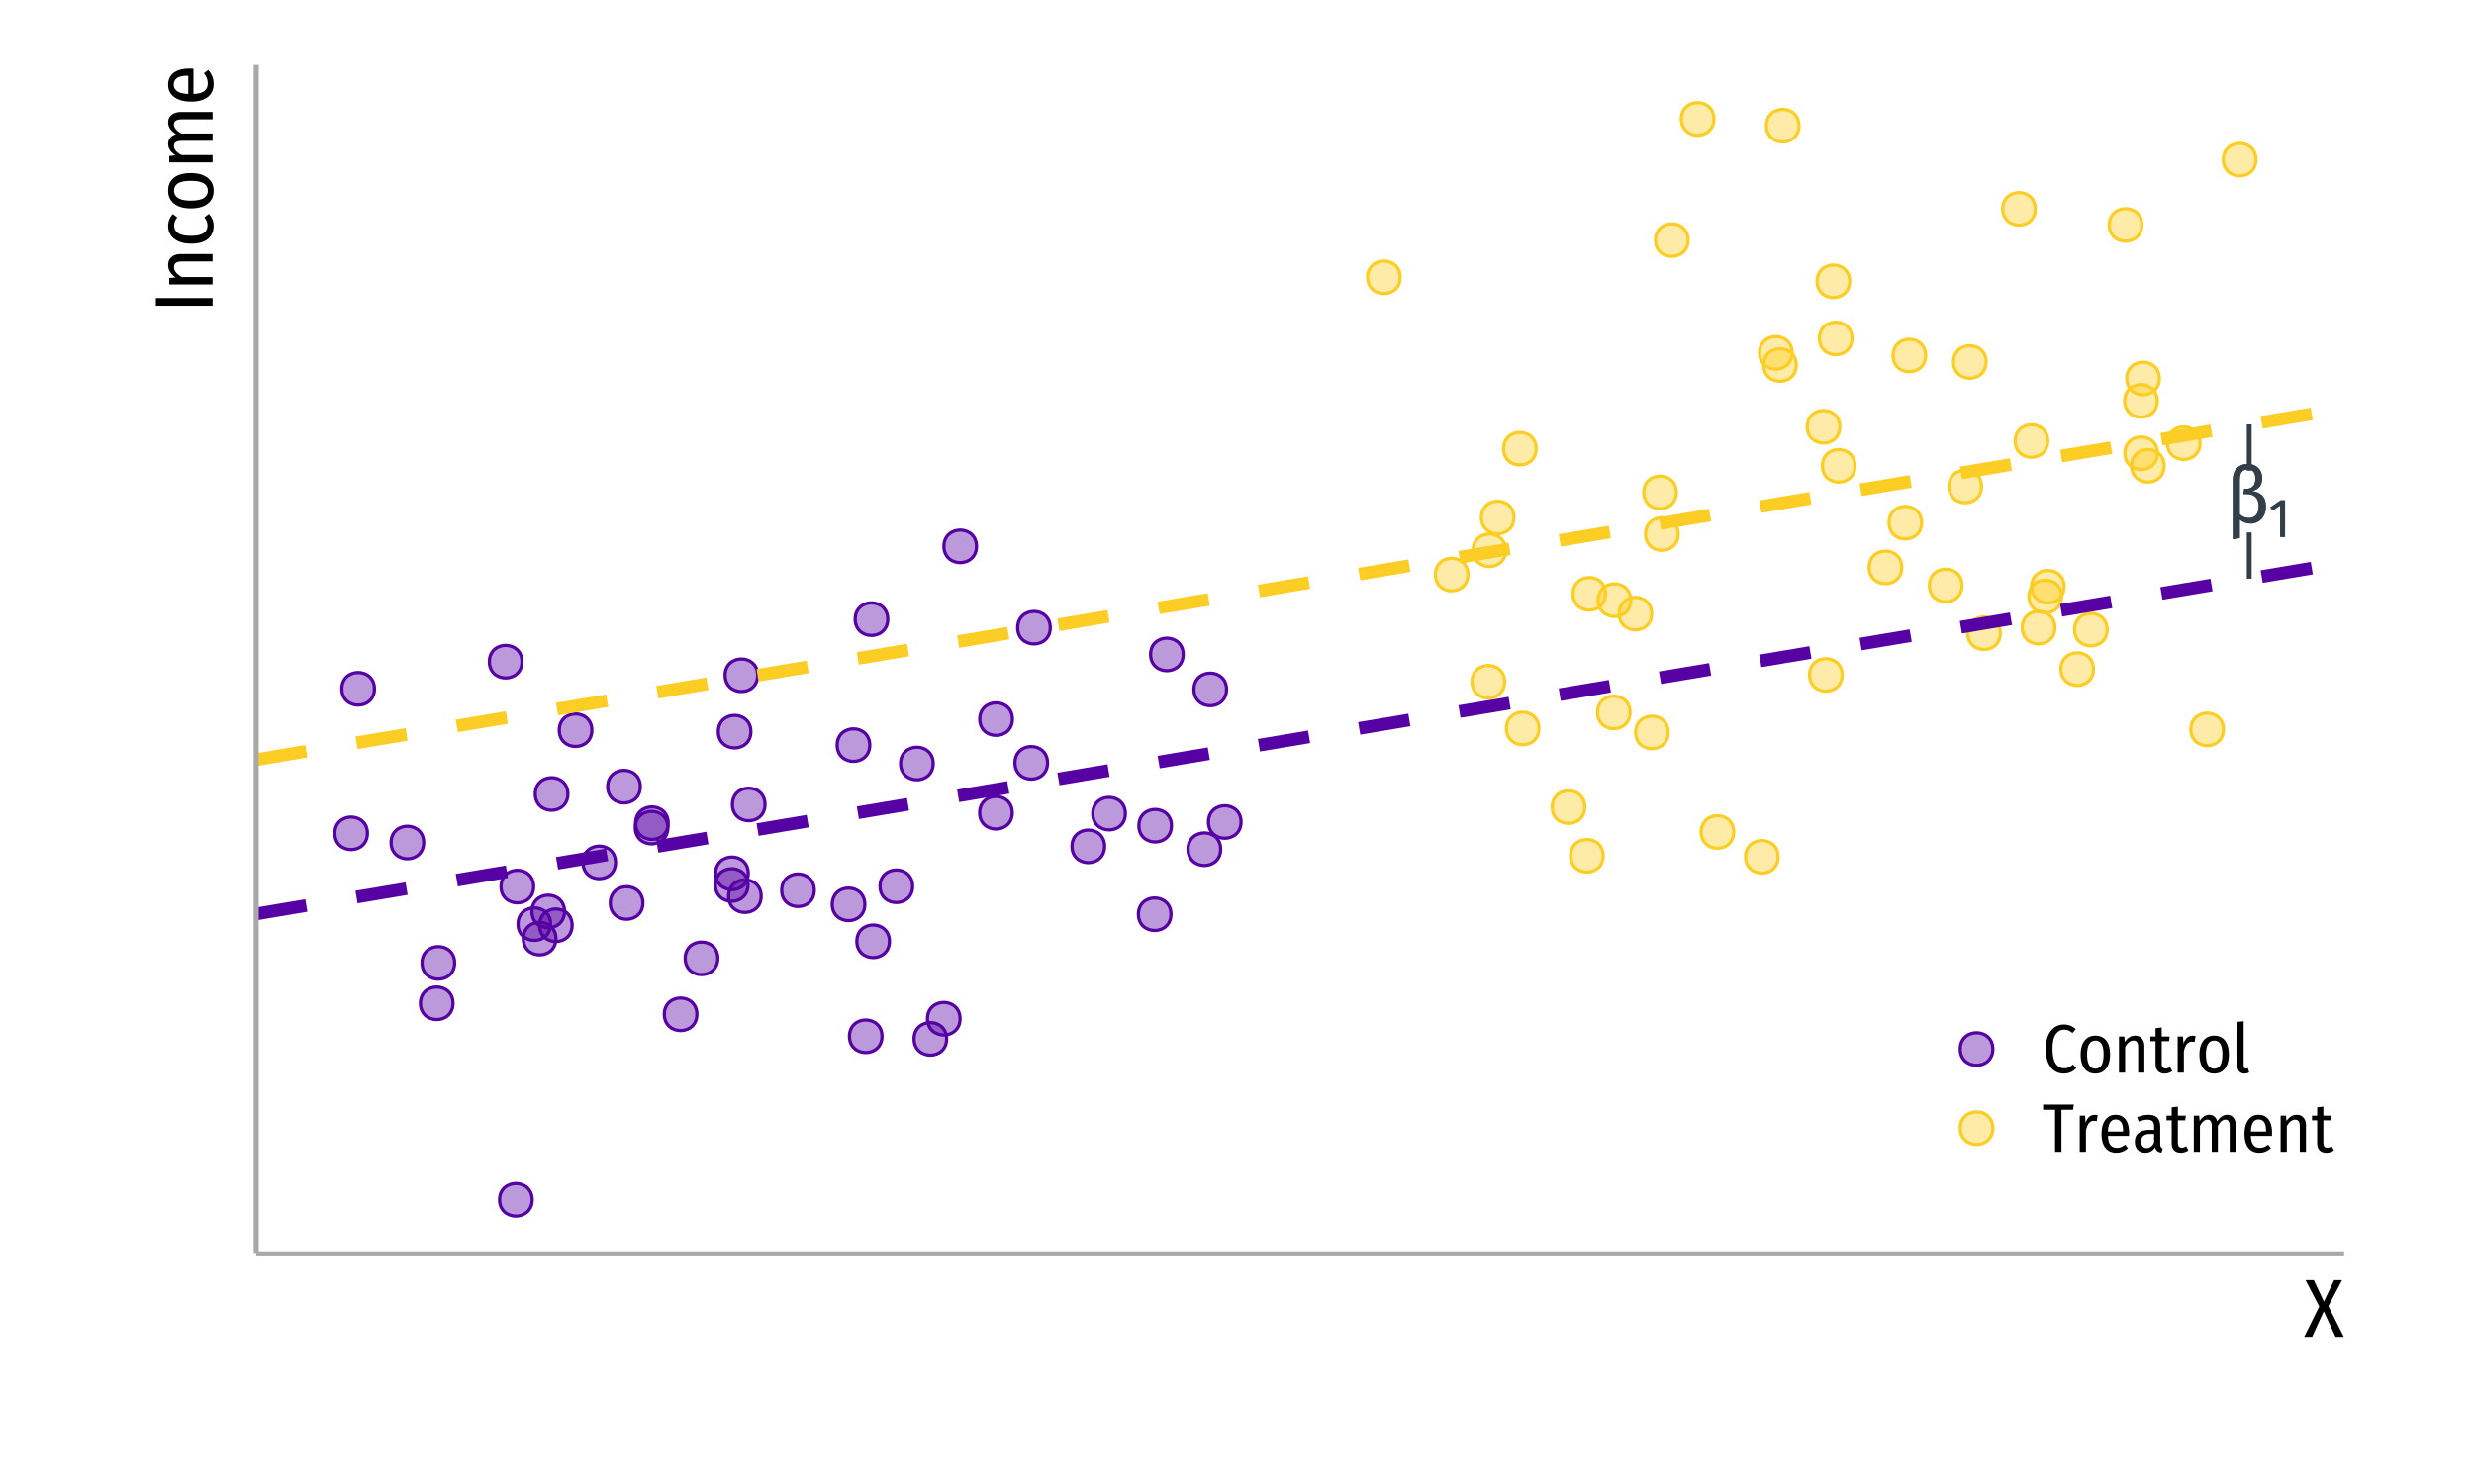 <?xml version="1.0" encoding="UTF-8"?>
<svg xmlns="http://www.w3.org/2000/svg" xmlns:xlink="http://www.w3.org/1999/xlink" width="540pt" height="324pt" viewBox="0 0 540 324" version="1.1">
<defs>
<clipPath id="clip1">
  <path d="M 55.926 121 L 511.652 121 L 511.652 201 L 55.926 201 Z M 55.926 121 "/>
</clipPath>
<clipPath id="clip2">
  <path d="M 55.926 87 L 511.652 87 L 511.652 168 L 55.926 168 Z M 55.926 87 "/>
</clipPath>
</defs>
<g id="surface24">
<rect x="0" y="0" width="540" height="324" style="fill:rgb(100%,100%,100%);fill-opacity:1;stroke:none;"/>
<path style="fill-rule:nonzero;fill:rgb(98.824%,80.784%,14.51%);fill-opacity:0.4;stroke-width:0.709;stroke-linecap:round;stroke-linejoin:round;stroke:rgb(98.824%,80.784%,14.51%);stroke-opacity:1;stroke-miterlimit:10;" d="M 355.938 131.031 C 355.938 135.773 348.828 135.773 348.828 131.031 C 348.828 126.293 355.938 126.293 355.938 131.031 "/>
<path style="fill-rule:nonzero;fill:rgb(98.824%,80.784%,14.51%);fill-opacity:0.4;stroke-width:0.709;stroke-linecap:round;stroke-linejoin:round;stroke:rgb(98.824%,80.784%,14.51%);stroke-opacity:1;stroke-miterlimit:10;" d="M 345.91 176.215 C 345.91 180.953 338.801 180.953 338.801 176.215 C 338.801 171.473 345.91 171.473 345.91 176.215 "/>
<path style="fill-rule:nonzero;fill:rgb(98.824%,80.784%,14.51%);fill-opacity:0.4;stroke-width:0.709;stroke-linecap:round;stroke-linejoin:round;stroke:rgb(98.824%,80.784%,14.51%);stroke-opacity:1;stroke-miterlimit:10;" d="M 404.887 101.719 C 404.887 106.457 397.777 106.457 397.777 101.719 C 397.777 96.977 404.887 96.977 404.887 101.719 "/>
<path style="fill-rule:nonzero;fill:rgb(98.824%,80.784%,14.51%);fill-opacity:0.4;stroke-width:0.709;stroke-linecap:round;stroke-linejoin:round;stroke:rgb(98.824%,80.784%,14.51%);stroke-opacity:1;stroke-miterlimit:10;" d="M 305.621 60.543 C 305.621 65.285 298.512 65.285 298.512 60.543 C 298.512 55.805 305.621 55.805 305.621 60.543 "/>
<path style="fill-rule:nonzero;fill:rgb(98.824%,80.784%,14.51%);fill-opacity:0.4;stroke-width:0.709;stroke-linecap:round;stroke-linejoin:round;stroke:rgb(98.824%,80.784%,14.51%);stroke-opacity:1;stroke-miterlimit:10;" d="M 388.121 187.074 C 388.121 191.812 381.008 191.812 381.008 187.074 C 381.008 182.332 388.121 182.332 388.121 187.074 "/>
<path style="fill-rule:nonzero;fill:rgb(98.824%,80.784%,14.51%);fill-opacity:0.4;stroke-width:0.709;stroke-linecap:round;stroke-linejoin:round;stroke:rgb(98.824%,80.784%,14.51%);stroke-opacity:1;stroke-miterlimit:10;" d="M 391.168 77.031 C 391.168 81.773 384.055 81.773 384.055 77.031 C 384.055 72.293 391.168 72.293 391.168 77.031 "/>
<path style="fill-rule:nonzero;fill:rgb(98.824%,80.784%,14.51%);fill-opacity:0.4;stroke-width:0.709;stroke-linecap:round;stroke-linejoin:round;stroke:rgb(98.824%,80.784%,14.51%);stroke-opacity:1;stroke-miterlimit:10;" d="M 456.945 146.09 C 456.945 150.832 449.836 150.832 449.836 146.09 C 449.836 141.352 456.945 141.352 456.945 146.09 "/>
<path style="fill-rule:nonzero;fill:rgb(98.824%,80.784%,14.51%);fill-opacity:0.4;stroke-width:0.709;stroke-linecap:round;stroke-linejoin:round;stroke:rgb(98.824%,80.784%,14.51%);stroke-opacity:1;stroke-miterlimit:10;" d="M 368.457 52.418 C 368.457 57.156 361.348 57.156 361.348 52.418 C 361.348 47.676 368.457 47.676 368.457 52.418 "/>
<path style="fill-rule:nonzero;fill:rgb(98.824%,80.784%,14.51%);fill-opacity:0.4;stroke-width:0.709;stroke-linecap:round;stroke-linejoin:round;stroke:rgb(98.824%,80.784%,14.51%);stroke-opacity:1;stroke-miterlimit:10;" d="M 403.734 61.418 C 403.734 66.16 396.625 66.16 396.625 61.418 C 396.625 56.68 403.734 56.68 403.734 61.418 "/>
<path style="fill-rule:nonzero;fill:rgb(98.824%,80.784%,14.51%);fill-opacity:0.4;stroke-width:0.709;stroke-linecap:round;stroke-linejoin:round;stroke:rgb(98.824%,80.784%,14.51%);stroke-opacity:1;stroke-miterlimit:10;" d="M 328.414 148.855 C 328.414 153.598 321.305 153.598 321.305 148.855 C 321.305 144.117 328.414 144.117 328.414 148.855 "/>
<path style="fill-rule:nonzero;fill:rgb(98.824%,80.784%,14.51%);fill-opacity:0.4;stroke-width:0.709;stroke-linecap:round;stroke-linejoin:round;stroke:rgb(98.824%,80.784%,14.51%);stroke-opacity:1;stroke-miterlimit:10;" d="M 419.434 114.117 C 419.434 118.859 412.324 118.859 412.324 114.117 C 412.324 109.375 419.434 109.375 419.434 114.117 "/>
<path style="fill-rule:nonzero;fill:rgb(98.824%,80.784%,14.51%);fill-opacity:0.4;stroke-width:0.709;stroke-linecap:round;stroke-linejoin:round;stroke:rgb(98.824%,80.784%,14.51%);stroke-opacity:1;stroke-miterlimit:10;" d="M 470.91 98.953 C 470.91 103.691 463.797 103.691 463.797 98.953 C 463.797 94.211 470.91 94.211 470.91 98.953 "/>
<path style="fill-rule:nonzero;fill:rgb(98.824%,80.784%,14.51%);fill-opacity:0.4;stroke-width:0.709;stroke-linecap:round;stroke-linejoin:round;stroke:rgb(98.824%,80.784%,14.51%);stroke-opacity:1;stroke-miterlimit:10;" d="M 350.449 129.66 C 350.449 134.398 343.34 134.398 343.34 129.66 C 343.34 124.918 350.449 124.918 350.449 129.66 "/>
<path style="fill-rule:nonzero;fill:rgb(98.824%,80.784%,14.51%);fill-opacity:0.4;stroke-width:0.709;stroke-linecap:round;stroke-linejoin:round;stroke:rgb(98.824%,80.784%,14.51%);stroke-opacity:1;stroke-miterlimit:10;" d="M 374.098 25.973 C 374.098 30.711 366.984 30.711 366.984 25.973 C 366.984 21.23 374.098 21.23 374.098 25.973 "/>
<path style="fill-rule:nonzero;fill:rgb(98.824%,80.784%,14.51%);fill-opacity:0.4;stroke-width:0.709;stroke-linecap:round;stroke-linejoin:round;stroke:rgb(98.824%,80.784%,14.51%);stroke-opacity:1;stroke-miterlimit:10;" d="M 446.965 96.289 C 446.965 101.031 439.855 101.031 439.855 96.289 C 439.855 91.551 446.965 91.551 446.965 96.289 "/>
<path style="fill-rule:nonzero;fill:rgb(98.824%,80.784%,14.51%);fill-opacity:0.4;stroke-width:0.709;stroke-linecap:round;stroke-linejoin:round;stroke:rgb(98.824%,80.784%,14.51%);stroke-opacity:1;stroke-miterlimit:10;" d="M 428.246 127.824 C 428.246 132.562 421.137 132.562 421.137 127.824 C 421.137 123.082 428.246 123.082 428.246 127.824 "/>
<path style="fill-rule:nonzero;fill:rgb(98.824%,80.784%,14.51%);fill-opacity:0.4;stroke-width:0.709;stroke-linecap:round;stroke-linejoin:round;stroke:rgb(98.824%,80.784%,14.51%);stroke-opacity:1;stroke-miterlimit:10;" d="M 335.289 97.965 C 335.289 102.707 328.18 102.707 328.18 97.965 C 328.18 93.227 335.289 93.227 335.289 97.965 "/>
<path style="fill-rule:nonzero;fill:rgb(98.824%,80.784%,14.51%);fill-opacity:0.4;stroke-width:0.709;stroke-linecap:round;stroke-linejoin:round;stroke:rgb(98.824%,80.784%,14.51%);stroke-opacity:1;stroke-miterlimit:10;" d="M 365.898 107.508 C 365.898 112.25 358.785 112.25 358.785 107.508 C 358.785 102.77 365.898 102.77 365.898 107.508 "/>
<path style="fill-rule:nonzero;fill:rgb(98.824%,80.784%,14.51%);fill-opacity:0.4;stroke-width:0.709;stroke-linecap:round;stroke-linejoin:round;stroke:rgb(98.824%,80.784%,14.51%);stroke-opacity:1;stroke-miterlimit:10;" d="M 366.289 116.59 C 366.289 121.332 359.176 121.332 359.176 116.59 C 359.176 111.852 366.289 111.852 366.289 116.59 "/>
<path style="fill-rule:nonzero;fill:rgb(98.824%,80.784%,14.51%);fill-opacity:0.4;stroke-width:0.709;stroke-linecap:round;stroke-linejoin:round;stroke:rgb(98.824%,80.784%,14.51%);stroke-opacity:1;stroke-miterlimit:10;" d="M 432.504 106.211 C 432.504 110.949 425.395 110.949 425.395 106.211 C 425.395 101.469 432.504 101.469 432.504 106.211 "/>
<path style="fill-rule:nonzero;fill:rgb(98.824%,80.784%,14.51%);fill-opacity:0.4;stroke-width:0.709;stroke-linecap:round;stroke-linejoin:round;stroke:rgb(98.824%,80.784%,14.51%);stroke-opacity:1;stroke-miterlimit:10;" d="M 401.582 93.18 C 401.582 97.922 394.473 97.922 394.473 93.18 C 394.473 88.441 401.582 88.441 401.582 93.18 "/>
<path style="fill-rule:nonzero;fill:rgb(98.824%,80.784%,14.51%);fill-opacity:0.4;stroke-width:0.709;stroke-linecap:round;stroke-linejoin:round;stroke:rgb(98.824%,80.784%,14.51%);stroke-opacity:1;stroke-miterlimit:10;" d="M 436.609 138.246 C 436.609 142.988 429.5 142.988 429.5 138.246 C 429.5 133.508 436.609 133.508 436.609 138.246 "/>
<path style="fill-rule:nonzero;fill:rgb(98.824%,80.784%,14.51%);fill-opacity:0.4;stroke-width:0.709;stroke-linecap:round;stroke-linejoin:round;stroke:rgb(98.824%,80.784%,14.51%);stroke-opacity:1;stroke-miterlimit:10;" d="M 402.09 147.359 C 402.09 152.098 394.98 152.098 394.98 147.359 C 394.98 142.617 402.09 142.617 402.09 147.359 "/>
<path style="fill-rule:nonzero;fill:rgb(98.824%,80.784%,14.51%);fill-opacity:0.4;stroke-width:0.709;stroke-linecap:round;stroke-linejoin:round;stroke:rgb(98.824%,80.784%,14.51%);stroke-opacity:1;stroke-miterlimit:10;" d="M 444.25 45.602 C 444.25 50.344 437.137 50.344 437.137 45.602 C 437.137 40.863 444.25 40.863 444.25 45.602 "/>
<path style="fill-rule:nonzero;fill:rgb(98.824%,80.784%,14.51%);fill-opacity:0.4;stroke-width:0.709;stroke-linecap:round;stroke-linejoin:round;stroke:rgb(98.824%,80.784%,14.51%);stroke-opacity:1;stroke-miterlimit:10;" d="M 378.422 181.637 C 378.422 186.379 371.312 186.379 371.312 181.637 C 371.312 176.898 378.422 176.898 378.422 181.637 "/>
<path style="fill-rule:nonzero;fill:rgb(98.824%,80.784%,14.51%);fill-opacity:0.4;stroke-width:0.709;stroke-linecap:round;stroke-linejoin:round;stroke:rgb(98.824%,80.784%,14.51%);stroke-opacity:1;stroke-miterlimit:10;" d="M 328.648 120.141 C 328.648 124.879 321.535 124.879 321.535 120.141 C 321.535 115.398 328.648 115.398 328.648 120.141 "/>
<path style="fill-rule:nonzero;fill:rgb(98.824%,80.784%,14.51%);fill-opacity:0.4;stroke-width:0.709;stroke-linecap:round;stroke-linejoin:round;stroke:rgb(98.824%,80.784%,14.51%);stroke-opacity:1;stroke-miterlimit:10;" d="M 448.52 137.023 C 448.52 141.766 441.406 141.766 441.406 137.023 C 441.406 132.285 448.52 132.285 448.52 137.023 "/>
<path style="fill-rule:nonzero;fill:rgb(98.824%,80.784%,14.51%);fill-opacity:0.4;stroke-width:0.709;stroke-linecap:round;stroke-linejoin:round;stroke:rgb(98.824%,80.784%,14.51%);stroke-opacity:1;stroke-miterlimit:10;" d="M 470.867 87.531 C 470.867 92.27 463.754 92.27 463.754 87.531 C 463.754 82.789 470.867 82.789 470.867 87.531 "/>
<path style="fill-rule:nonzero;fill:rgb(98.824%,80.784%,14.51%);fill-opacity:0.4;stroke-width:0.709;stroke-linecap:round;stroke-linejoin:round;stroke:rgb(98.824%,80.784%,14.51%);stroke-opacity:1;stroke-miterlimit:10;" d="M 404.242 73.891 C 404.242 78.629 397.133 78.629 397.133 73.891 C 397.133 69.148 404.242 69.148 404.242 73.891 "/>
<path style="fill-rule:nonzero;fill:rgb(98.824%,80.784%,14.51%);fill-opacity:0.4;stroke-width:0.709;stroke-linecap:round;stroke-linejoin:round;stroke:rgb(98.824%,80.784%,14.51%);stroke-opacity:1;stroke-miterlimit:10;" d="M 349.926 186.848 C 349.926 191.586 342.812 191.586 342.812 186.848 C 342.812 182.105 349.926 182.105 349.926 186.848 "/>
<path style="fill-rule:nonzero;fill:rgb(98.824%,80.784%,14.51%);fill-opacity:0.4;stroke-width:0.709;stroke-linecap:round;stroke-linejoin:round;stroke:rgb(98.824%,80.784%,14.51%);stroke-opacity:1;stroke-miterlimit:10;" d="M 392.074 79.695 C 392.074 84.438 384.965 84.438 384.965 79.695 C 384.965 74.957 392.074 74.957 392.074 79.695 "/>
<path style="fill-rule:nonzero;fill:rgb(98.824%,80.784%,14.51%);fill-opacity:0.4;stroke-width:0.709;stroke-linecap:round;stroke-linejoin:round;stroke:rgb(98.824%,80.784%,14.51%);stroke-opacity:1;stroke-miterlimit:10;" d="M 480.184 96.758 C 480.184 101.496 473.074 101.496 473.074 96.758 C 473.074 92.016 480.184 92.016 480.184 96.758 "/>
<path style="fill-rule:nonzero;fill:rgb(98.824%,80.784%,14.51%);fill-opacity:0.4;stroke-width:0.709;stroke-linecap:round;stroke-linejoin:round;stroke:rgb(98.824%,80.784%,14.51%);stroke-opacity:1;stroke-miterlimit:10;" d="M 364.129 159.906 C 364.129 164.645 357.02 164.645 357.02 159.906 C 357.02 155.164 364.129 155.164 364.129 159.906 "/>
<path style="fill-rule:nonzero;fill:rgb(98.824%,80.784%,14.51%);fill-opacity:0.4;stroke-width:0.709;stroke-linecap:round;stroke-linejoin:round;stroke:rgb(98.824%,80.784%,14.51%);stroke-opacity:1;stroke-miterlimit:10;" d="M 485.316 159.246 C 485.316 163.984 478.207 163.984 478.207 159.246 C 478.207 154.504 485.316 154.504 485.316 159.246 "/>
<path style="fill-rule:nonzero;fill:rgb(98.824%,80.784%,14.51%);fill-opacity:0.4;stroke-width:0.709;stroke-linecap:round;stroke-linejoin:round;stroke:rgb(98.824%,80.784%,14.51%);stroke-opacity:1;stroke-miterlimit:10;" d="M 433.5 79.031 C 433.5 83.773 426.391 83.773 426.391 79.031 C 426.391 74.293 433.5 74.293 433.5 79.031 "/>
<path style="fill-rule:nonzero;fill:rgb(98.824%,80.784%,14.51%);fill-opacity:0.4;stroke-width:0.709;stroke-linecap:round;stroke-linejoin:round;stroke:rgb(98.824%,80.784%,14.51%);stroke-opacity:1;stroke-miterlimit:10;" d="M 472.367 101.707 C 472.367 106.445 465.258 106.445 465.258 101.707 C 465.258 96.965 472.367 96.965 472.367 101.707 "/>
<path style="fill-rule:nonzero;fill:rgb(98.824%,80.784%,14.51%);fill-opacity:0.4;stroke-width:0.709;stroke-linecap:round;stroke-linejoin:round;stroke:rgb(98.824%,80.784%,14.51%);stroke-opacity:1;stroke-miterlimit:10;" d="M 330.445 112.98 C 330.445 117.719 323.336 117.719 323.336 112.98 C 323.336 108.238 330.445 108.238 330.445 112.98 "/>
<path style="fill-rule:nonzero;fill:rgb(98.824%,80.784%,14.51%);fill-opacity:0.4;stroke-width:0.709;stroke-linecap:round;stroke-linejoin:round;stroke:rgb(98.824%,80.784%,14.51%);stroke-opacity:1;stroke-miterlimit:10;" d="M 420.312 77.621 C 420.312 82.359 413.203 82.359 413.203 77.621 C 413.203 72.879 420.312 72.879 420.312 77.621 "/>
<path style="fill-rule:nonzero;fill:rgb(98.824%,80.784%,14.51%);fill-opacity:0.4;stroke-width:0.709;stroke-linecap:round;stroke-linejoin:round;stroke:rgb(98.824%,80.784%,14.51%);stroke-opacity:1;stroke-miterlimit:10;" d="M 492.406 34.852 C 492.406 39.594 485.293 39.594 485.293 34.852 C 485.293 30.113 492.406 30.113 492.406 34.852 "/>
<path style="fill-rule:nonzero;fill:rgb(98.824%,80.784%,14.51%);fill-opacity:0.4;stroke-width:0.709;stroke-linecap:round;stroke-linejoin:round;stroke:rgb(98.824%,80.784%,14.51%);stroke-opacity:1;stroke-miterlimit:10;" d="M 320.414 125.449 C 320.414 130.188 313.305 130.188 313.305 125.449 C 313.305 120.707 320.414 120.707 320.414 125.449 "/>
<path style="fill-rule:nonzero;fill:rgb(98.824%,80.784%,14.51%);fill-opacity:0.4;stroke-width:0.709;stroke-linecap:round;stroke-linejoin:round;stroke:rgb(98.824%,80.784%,14.51%);stroke-opacity:1;stroke-miterlimit:10;" d="M 360.52 133.969 C 360.52 138.707 353.41 138.707 353.41 133.969 C 353.41 129.227 360.52 129.227 360.52 133.969 "/>
<path style="fill-rule:nonzero;fill:rgb(98.824%,80.784%,14.51%);fill-opacity:0.4;stroke-width:0.709;stroke-linecap:round;stroke-linejoin:round;stroke:rgb(98.824%,80.784%,14.51%);stroke-opacity:1;stroke-miterlimit:10;" d="M 467.496 49.109 C 467.496 53.848 460.387 53.848 460.387 49.109 C 460.387 44.367 467.496 44.367 467.496 49.109 "/>
<path style="fill-rule:nonzero;fill:rgb(98.824%,80.784%,14.51%);fill-opacity:0.4;stroke-width:0.709;stroke-linecap:round;stroke-linejoin:round;stroke:rgb(98.824%,80.784%,14.51%);stroke-opacity:1;stroke-miterlimit:10;" d="M 449.977 130.227 C 449.977 134.969 442.863 134.969 442.863 130.227 C 442.863 125.488 449.977 125.488 449.977 130.227 "/>
<path style="fill-rule:nonzero;fill:rgb(98.824%,80.784%,14.51%);fill-opacity:0.4;stroke-width:0.709;stroke-linecap:round;stroke-linejoin:round;stroke:rgb(98.824%,80.784%,14.51%);stroke-opacity:1;stroke-miterlimit:10;" d="M 459.926 137.465 C 459.926 142.203 452.816 142.203 452.816 137.465 C 452.816 132.723 459.926 132.723 459.926 137.465 "/>
<path style="fill-rule:nonzero;fill:rgb(98.824%,80.784%,14.51%);fill-opacity:0.4;stroke-width:0.709;stroke-linecap:round;stroke-linejoin:round;stroke:rgb(98.824%,80.784%,14.51%);stroke-opacity:1;stroke-miterlimit:10;" d="M 415.098 123.883 C 415.098 128.621 407.984 128.621 407.984 123.883 C 407.984 119.141 415.098 119.141 415.098 123.883 "/>
<path style="fill-rule:nonzero;fill:rgb(98.824%,80.784%,14.51%);fill-opacity:0.4;stroke-width:0.709;stroke-linecap:round;stroke-linejoin:round;stroke:rgb(98.824%,80.784%,14.51%);stroke-opacity:1;stroke-miterlimit:10;" d="M 392.66 27.438 C 392.66 32.18 385.551 32.18 385.551 27.438 C 385.551 22.699 392.66 22.699 392.66 27.438 "/>
<path style="fill-rule:nonzero;fill:rgb(98.824%,80.784%,14.51%);fill-opacity:0.4;stroke-width:0.709;stroke-linecap:round;stroke-linejoin:round;stroke:rgb(98.824%,80.784%,14.51%);stroke-opacity:1;stroke-miterlimit:10;" d="M 450.531 128.098 C 450.531 132.836 443.422 132.836 443.422 128.098 C 443.422 123.355 450.531 123.355 450.531 128.098 "/>
<path style="fill-rule:nonzero;fill:rgb(98.824%,80.784%,14.51%);fill-opacity:0.4;stroke-width:0.709;stroke-linecap:round;stroke-linejoin:round;stroke:rgb(98.824%,80.784%,14.51%);stroke-opacity:1;stroke-miterlimit:10;" d="M 471.32 82.637 C 471.32 87.379 464.211 87.379 464.211 82.637 C 464.211 77.898 471.32 77.898 471.32 82.637 "/>
<path style="fill-rule:nonzero;fill:rgb(98.824%,80.784%,14.51%);fill-opacity:0.4;stroke-width:0.709;stroke-linecap:round;stroke-linejoin:round;stroke:rgb(98.824%,80.784%,14.51%);stroke-opacity:1;stroke-miterlimit:10;" d="M 335.91 159.039 C 335.91 163.781 328.801 163.781 328.801 159.039 C 328.801 154.301 335.91 154.301 335.91 159.039 "/>
<path style="fill-rule:nonzero;fill:rgb(98.824%,80.784%,14.51%);fill-opacity:0.4;stroke-width:0.709;stroke-linecap:round;stroke-linejoin:round;stroke:rgb(98.824%,80.784%,14.51%);stroke-opacity:1;stroke-miterlimit:10;" d="M 355.801 155.535 C 355.801 160.277 348.691 160.277 348.691 155.535 C 348.691 150.797 355.801 150.797 355.801 155.535 "/>
<path style="fill-rule:nonzero;fill:rgb(33.725%,0.392%,64.314%);fill-opacity:0.4;stroke-width:0.709;stroke-linecap:round;stroke-linejoin:round;stroke:rgb(33.725%,0.392%,64.314%);stroke-opacity:1;stroke-miterlimit:10;" d="M 140.32 197.141 C 140.32 201.883 133.211 201.883 133.211 197.141 C 133.211 192.402 140.32 192.402 140.32 197.141 "/>
<path style="fill-rule:nonzero;fill:rgb(33.725%,0.392%,64.314%);fill-opacity:0.4;stroke-width:0.709;stroke-linecap:round;stroke-linejoin:round;stroke:rgb(33.725%,0.392%,64.314%);stroke-opacity:1;stroke-miterlimit:10;" d="M 113.93 144.465 C 113.93 149.207 106.82 149.207 106.82 144.465 C 106.82 139.727 113.93 139.727 113.93 144.465 "/>
<path style="fill-rule:nonzero;fill:rgb(33.725%,0.392%,64.314%);fill-opacity:0.4;stroke-width:0.709;stroke-linecap:round;stroke-linejoin:round;stroke:rgb(33.725%,0.392%,64.314%);stroke-opacity:1;stroke-miterlimit:10;" d="M 121.34 204.922 C 121.34 209.664 114.227 209.664 114.227 204.922 C 114.227 200.184 121.34 200.184 121.34 204.922 "/>
<path style="fill-rule:nonzero;fill:rgb(33.725%,0.392%,64.314%);fill-opacity:0.4;stroke-width:0.709;stroke-linecap:round;stroke-linejoin:round;stroke:rgb(33.725%,0.392%,64.314%);stroke-opacity:1;stroke-miterlimit:10;" d="M 129.184 159.418 C 129.184 164.16 122.074 164.16 122.074 159.418 C 122.074 154.68 129.184 154.68 129.184 159.418 "/>
<path style="fill-rule:nonzero;fill:rgb(33.725%,0.392%,64.314%);fill-opacity:0.4;stroke-width:0.709;stroke-linecap:round;stroke-linejoin:round;stroke:rgb(33.725%,0.392%,64.314%);stroke-opacity:1;stroke-miterlimit:10;" d="M 192.52 226.246 C 192.52 230.988 185.41 230.988 185.41 226.246 C 185.41 221.508 192.52 221.508 192.52 226.246 "/>
<path style="fill-rule:nonzero;fill:rgb(33.725%,0.392%,64.314%);fill-opacity:0.4;stroke-width:0.709;stroke-linecap:round;stroke-linejoin:round;stroke:rgb(33.725%,0.392%,64.314%);stroke-opacity:1;stroke-miterlimit:10;" d="M 124.879 202.008 C 124.879 206.75 117.77 206.75 117.77 202.008 C 117.77 197.27 124.879 197.27 124.879 202.008 "/>
<path style="fill-rule:nonzero;fill:rgb(33.725%,0.392%,64.314%);fill-opacity:0.4;stroke-width:0.709;stroke-linecap:round;stroke-linejoin:round;stroke:rgb(33.725%,0.392%,64.314%);stroke-opacity:1;stroke-miterlimit:10;" d="M 98.879 219.051 C 98.879 223.789 91.77 223.789 91.77 219.051 C 91.77 214.309 98.879 214.309 98.879 219.051 "/>
<path style="fill-rule:nonzero;fill:rgb(33.725%,0.392%,64.314%);fill-opacity:0.4;stroke-width:0.709;stroke-linecap:round;stroke-linejoin:round;stroke:rgb(33.725%,0.392%,64.314%);stroke-opacity:1;stroke-miterlimit:10;" d="M 120.18 201.754 C 120.18 206.496 113.07 206.496 113.07 201.754 C 113.07 197.016 120.18 197.016 120.18 201.754 "/>
<path style="fill-rule:nonzero;fill:rgb(33.725%,0.392%,64.314%);fill-opacity:0.4;stroke-width:0.709;stroke-linecap:round;stroke-linejoin:round;stroke:rgb(33.725%,0.392%,64.314%);stroke-opacity:1;stroke-miterlimit:10;" d="M 193.773 135.176 C 193.773 139.918 186.66 139.918 186.66 135.176 C 186.66 130.434 193.773 130.434 193.773 135.176 "/>
<path style="fill-rule:nonzero;fill:rgb(33.725%,0.392%,64.314%);fill-opacity:0.4;stroke-width:0.709;stroke-linecap:round;stroke-linejoin:round;stroke:rgb(33.725%,0.392%,64.314%);stroke-opacity:1;stroke-miterlimit:10;" d="M 116.477 193.559 C 116.477 198.301 109.367 198.301 109.367 193.559 C 109.367 188.82 116.477 188.82 116.477 193.559 "/>
<path style="fill-rule:nonzero;fill:rgb(33.725%,0.392%,64.314%);fill-opacity:0.4;stroke-width:0.709;stroke-linecap:round;stroke-linejoin:round;stroke:rgb(33.725%,0.392%,64.314%);stroke-opacity:1;stroke-miterlimit:10;" d="M 166.977 175.633 C 166.977 180.375 159.867 180.375 159.867 175.633 C 159.867 170.895 166.977 170.895 166.977 175.633 "/>
<path style="fill-rule:nonzero;fill:rgb(33.725%,0.392%,64.314%);fill-opacity:0.4;stroke-width:0.709;stroke-linecap:round;stroke-linejoin:round;stroke:rgb(33.725%,0.392%,64.314%);stroke-opacity:1;stroke-miterlimit:10;" d="M 203.684 166.695 C 203.684 171.438 196.574 171.438 196.574 166.695 C 196.574 161.957 203.684 161.957 203.684 166.695 "/>
<path style="fill-rule:nonzero;fill:rgb(33.725%,0.392%,64.314%);fill-opacity:0.4;stroke-width:0.709;stroke-linecap:round;stroke-linejoin:round;stroke:rgb(33.725%,0.392%,64.314%);stroke-opacity:1;stroke-miterlimit:10;" d="M 266.43 185.406 C 266.43 190.148 259.316 190.148 259.316 185.406 C 259.316 180.668 266.43 180.668 266.43 185.406 "/>
<path style="fill-rule:nonzero;fill:rgb(33.725%,0.392%,64.314%);fill-opacity:0.4;stroke-width:0.709;stroke-linecap:round;stroke-linejoin:round;stroke:rgb(33.725%,0.392%,64.314%);stroke-opacity:1;stroke-miterlimit:10;" d="M 209.551 222.414 C 209.551 227.152 202.438 227.152 202.438 222.414 C 202.438 217.672 209.551 217.672 209.551 222.414 "/>
<path style="fill-rule:nonzero;fill:rgb(33.725%,0.392%,64.314%);fill-opacity:0.4;stroke-width:0.709;stroke-linecap:round;stroke-linejoin:round;stroke:rgb(33.725%,0.392%,64.314%);stroke-opacity:1;stroke-miterlimit:10;" d="M 163.262 193.215 C 163.262 197.957 156.152 197.957 156.152 193.215 C 156.152 188.477 163.262 188.477 163.262 193.215 "/>
<path style="fill-rule:nonzero;fill:rgb(33.725%,0.392%,64.314%);fill-opacity:0.4;stroke-width:0.709;stroke-linecap:round;stroke-linejoin:round;stroke:rgb(33.725%,0.392%,64.314%);stroke-opacity:1;stroke-miterlimit:10;" d="M 145.773 180.691 C 145.773 185.43 138.664 185.43 138.664 180.691 C 138.664 175.949 145.773 175.949 145.773 180.691 "/>
<path style="fill-rule:nonzero;fill:rgb(33.725%,0.392%,64.314%);fill-opacity:0.4;stroke-width:0.709;stroke-linecap:round;stroke-linejoin:round;stroke:rgb(33.725%,0.392%,64.314%);stroke-opacity:1;stroke-miterlimit:10;" d="M 165.379 147.43 C 165.379 152.168 158.27 152.168 158.27 147.43 C 158.27 142.688 165.379 142.688 165.379 147.43 "/>
<path style="fill-rule:nonzero;fill:rgb(33.725%,0.392%,64.314%);fill-opacity:0.4;stroke-width:0.709;stroke-linecap:round;stroke-linejoin:round;stroke:rgb(33.725%,0.392%,64.314%);stroke-opacity:1;stroke-miterlimit:10;" d="M 163.316 190.668 C 163.316 195.41 156.203 195.41 156.203 190.668 C 156.203 185.93 163.316 185.93 163.316 190.668 "/>
<path style="fill-rule:nonzero;fill:rgb(33.725%,0.392%,64.314%);fill-opacity:0.4;stroke-width:0.709;stroke-linecap:round;stroke-linejoin:round;stroke:rgb(33.725%,0.392%,64.314%);stroke-opacity:1;stroke-miterlimit:10;" d="M 123.219 198.996 C 123.219 203.738 116.109 203.738 116.109 198.996 C 116.109 194.254 123.219 194.254 123.219 198.996 "/>
<path style="fill-rule:nonzero;fill:rgb(33.725%,0.392%,64.314%);fill-opacity:0.4;stroke-width:0.709;stroke-linecap:round;stroke-linejoin:round;stroke:rgb(33.725%,0.392%,64.314%);stroke-opacity:1;stroke-miterlimit:10;" d="M 213.141 119.285 C 213.141 124.027 206.031 124.027 206.031 119.285 C 206.031 114.543 213.141 114.543 213.141 119.285 "/>
<path style="fill-rule:nonzero;fill:rgb(33.725%,0.392%,64.314%);fill-opacity:0.4;stroke-width:0.709;stroke-linecap:round;stroke-linejoin:round;stroke:rgb(33.725%,0.392%,64.314%);stroke-opacity:1;stroke-miterlimit:10;" d="M 156.676 209.234 C 156.676 213.977 149.562 213.977 149.562 209.234 C 149.562 204.496 156.676 204.496 156.676 209.234 "/>
<path style="fill-rule:nonzero;fill:rgb(33.725%,0.392%,64.314%);fill-opacity:0.4;stroke-width:0.709;stroke-linecap:round;stroke-linejoin:round;stroke:rgb(33.725%,0.392%,64.314%);stroke-opacity:1;stroke-miterlimit:10;" d="M 139.758 171.746 C 139.758 176.488 132.648 176.488 132.648 171.746 C 132.648 167.004 139.758 167.004 139.758 171.746 "/>
<path style="fill-rule:nonzero;fill:rgb(33.725%,0.392%,64.314%);fill-opacity:0.4;stroke-width:0.709;stroke-linecap:round;stroke-linejoin:round;stroke:rgb(33.725%,0.392%,64.314%);stroke-opacity:1;stroke-miterlimit:10;" d="M 188.766 197.445 C 188.766 202.184 181.656 202.184 181.656 197.445 C 181.656 192.703 188.766 192.703 188.766 197.445 "/>
<path style="fill-rule:nonzero;fill:rgb(33.725%,0.392%,64.314%);fill-opacity:0.4;stroke-width:0.709;stroke-linecap:round;stroke-linejoin:round;stroke:rgb(33.725%,0.392%,64.314%);stroke-opacity:1;stroke-miterlimit:10;" d="M 267.715 150.52 C 267.715 155.262 260.605 155.262 260.605 150.52 C 260.605 145.781 267.715 145.781 267.715 150.52 "/>
<path style="fill-rule:nonzero;fill:rgb(33.725%,0.392%,64.314%);fill-opacity:0.4;stroke-width:0.709;stroke-linecap:round;stroke-linejoin:round;stroke:rgb(33.725%,0.392%,64.314%);stroke-opacity:1;stroke-miterlimit:10;" d="M 206.621 226.812 C 206.621 231.555 199.512 231.555 199.512 226.812 C 199.512 222.074 206.621 222.074 206.621 226.812 "/>
<path style="fill-rule:nonzero;fill:rgb(33.725%,0.392%,64.314%);fill-opacity:0.4;stroke-width:0.709;stroke-linecap:round;stroke-linejoin:round;stroke:rgb(33.725%,0.392%,64.314%);stroke-opacity:1;stroke-miterlimit:10;" d="M 199.199 193.492 C 199.199 198.234 192.09 198.234 192.09 193.492 C 192.09 188.754 199.199 188.754 199.199 193.492 "/>
<path style="fill-rule:nonzero;fill:rgb(33.725%,0.392%,64.314%);fill-opacity:0.4;stroke-width:0.709;stroke-linecap:round;stroke-linejoin:round;stroke:rgb(33.725%,0.392%,64.314%);stroke-opacity:1;stroke-miterlimit:10;" d="M 245.629 177.637 C 245.629 182.375 238.52 182.375 238.52 177.637 C 238.52 172.895 245.629 172.895 245.629 177.637 "/>
<path style="fill-rule:nonzero;fill:rgb(33.725%,0.392%,64.314%);fill-opacity:0.4;stroke-width:0.709;stroke-linecap:round;stroke-linejoin:round;stroke:rgb(33.725%,0.392%,64.314%);stroke-opacity:1;stroke-miterlimit:10;" d="M 229.242 137.043 C 229.242 141.781 222.129 141.781 222.129 137.043 C 222.129 132.301 229.242 132.301 229.242 137.043 "/>
<path style="fill-rule:nonzero;fill:rgb(33.725%,0.392%,64.314%);fill-opacity:0.4;stroke-width:0.709;stroke-linecap:round;stroke-linejoin:round;stroke:rgb(33.725%,0.392%,64.314%);stroke-opacity:1;stroke-miterlimit:10;" d="M 241.098 184.789 C 241.098 189.527 233.988 189.527 233.988 184.789 C 233.988 180.047 241.098 180.047 241.098 184.789 "/>
<path style="fill-rule:nonzero;fill:rgb(33.725%,0.392%,64.314%);fill-opacity:0.4;stroke-width:0.709;stroke-linecap:round;stroke-linejoin:round;stroke:rgb(33.725%,0.392%,64.314%);stroke-opacity:1;stroke-miterlimit:10;" d="M 92.48 183.949 C 92.48 188.688 85.367 188.688 85.367 183.949 C 85.367 179.207 92.48 179.207 92.48 183.949 "/>
<path style="fill-rule:nonzero;fill:rgb(33.725%,0.392%,64.314%);fill-opacity:0.4;stroke-width:0.709;stroke-linecap:round;stroke-linejoin:round;stroke:rgb(33.725%,0.392%,64.314%);stroke-opacity:1;stroke-miterlimit:10;" d="M 166.141 195.656 C 166.141 200.395 159.031 200.395 159.031 195.656 C 159.031 190.914 166.141 190.914 166.141 195.656 "/>
<path style="fill-rule:nonzero;fill:rgb(33.725%,0.392%,64.314%);fill-opacity:0.4;stroke-width:0.709;stroke-linecap:round;stroke-linejoin:round;stroke:rgb(33.725%,0.392%,64.314%);stroke-opacity:1;stroke-miterlimit:10;" d="M 194.137 205.512 C 194.137 210.254 187.027 210.254 187.027 205.512 C 187.027 200.773 194.137 200.773 194.137 205.512 "/>
<path style="fill-rule:nonzero;fill:rgb(33.725%,0.392%,64.314%);fill-opacity:0.4;stroke-width:0.709;stroke-linecap:round;stroke-linejoin:round;stroke:rgb(33.725%,0.392%,64.314%);stroke-opacity:1;stroke-miterlimit:10;" d="M 258.254 142.883 C 258.254 147.625 251.141 147.625 251.141 142.883 C 251.141 138.145 258.254 138.145 258.254 142.883 "/>
<path style="fill-rule:nonzero;fill:rgb(33.725%,0.392%,64.314%);fill-opacity:0.4;stroke-width:0.709;stroke-linecap:round;stroke-linejoin:round;stroke:rgb(33.725%,0.392%,64.314%);stroke-opacity:1;stroke-miterlimit:10;" d="M 270.883 179.461 C 270.883 184.203 263.773 184.203 263.773 179.461 C 263.773 174.723 270.883 174.723 270.883 179.461 "/>
<path style="fill-rule:nonzero;fill:rgb(33.725%,0.392%,64.314%);fill-opacity:0.4;stroke-width:0.709;stroke-linecap:round;stroke-linejoin:round;stroke:rgb(33.725%,0.392%,64.314%);stroke-opacity:1;stroke-miterlimit:10;" d="M 81.73 150.387 C 81.73 155.129 74.617 155.129 74.617 150.387 C 74.617 145.645 81.73 145.645 81.73 150.387 "/>
<path style="fill-rule:nonzero;fill:rgb(33.725%,0.392%,64.314%);fill-opacity:0.4;stroke-width:0.709;stroke-linecap:round;stroke-linejoin:round;stroke:rgb(33.725%,0.392%,64.314%);stroke-opacity:1;stroke-miterlimit:10;" d="M 189.84 162.68 C 189.84 167.418 182.73 167.418 182.73 162.68 C 182.73 157.938 189.84 157.938 189.84 162.68 "/>
<path style="fill-rule:nonzero;fill:rgb(33.725%,0.392%,64.314%);fill-opacity:0.4;stroke-width:0.709;stroke-linecap:round;stroke-linejoin:round;stroke:rgb(33.725%,0.392%,64.314%);stroke-opacity:1;stroke-miterlimit:10;" d="M 220.941 177.449 C 220.941 182.188 213.832 182.188 213.832 177.449 C 213.832 172.707 220.941 172.707 220.941 177.449 "/>
<path style="fill-rule:nonzero;fill:rgb(33.725%,0.392%,64.314%);fill-opacity:0.4;stroke-width:0.709;stroke-linecap:round;stroke-linejoin:round;stroke:rgb(33.725%,0.392%,64.314%);stroke-opacity:1;stroke-miterlimit:10;" d="M 123.949 173.344 C 123.949 178.086 116.84 178.086 116.84 173.344 C 116.84 168.602 123.949 168.602 123.949 173.344 "/>
<path style="fill-rule:nonzero;fill:rgb(33.725%,0.392%,64.314%);fill-opacity:0.4;stroke-width:0.709;stroke-linecap:round;stroke-linejoin:round;stroke:rgb(33.725%,0.392%,64.314%);stroke-opacity:1;stroke-miterlimit:10;" d="M 134.355 188.285 C 134.355 193.027 127.246 193.027 127.246 188.285 C 127.246 183.547 134.355 183.547 134.355 188.285 "/>
<path style="fill-rule:nonzero;fill:rgb(33.725%,0.392%,64.314%);fill-opacity:0.4;stroke-width:0.709;stroke-linecap:round;stroke-linejoin:round;stroke:rgb(33.725%,0.392%,64.314%);stroke-opacity:1;stroke-miterlimit:10;" d="M 220.973 157 C 220.973 161.742 213.859 161.742 213.859 157 C 213.859 152.262 220.973 152.262 220.973 157 "/>
<path style="fill-rule:nonzero;fill:rgb(33.725%,0.392%,64.314%);fill-opacity:0.4;stroke-width:0.709;stroke-linecap:round;stroke-linejoin:round;stroke:rgb(33.725%,0.392%,64.314%);stroke-opacity:1;stroke-miterlimit:10;" d="M 255.695 180.273 C 255.695 185.012 248.586 185.012 248.586 180.273 C 248.586 175.531 255.695 175.531 255.695 180.273 "/>
<path style="fill-rule:nonzero;fill:rgb(33.725%,0.392%,64.314%);fill-opacity:0.4;stroke-width:0.709;stroke-linecap:round;stroke-linejoin:round;stroke:rgb(33.725%,0.392%,64.314%);stroke-opacity:1;stroke-miterlimit:10;" d="M 116.16 261.945 C 116.16 266.684 109.047 266.684 109.047 261.945 C 109.047 257.203 116.16 257.203 116.16 261.945 "/>
<path style="fill-rule:nonzero;fill:rgb(33.725%,0.392%,64.314%);fill-opacity:0.4;stroke-width:0.709;stroke-linecap:round;stroke-linejoin:round;stroke:rgb(33.725%,0.392%,64.314%);stroke-opacity:1;stroke-miterlimit:10;" d="M 145.848 179.719 C 145.848 184.461 138.734 184.461 138.734 179.719 C 138.734 174.98 145.848 174.98 145.848 179.719 "/>
<path style="fill-rule:nonzero;fill:rgb(33.725%,0.392%,64.314%);fill-opacity:0.4;stroke-width:0.709;stroke-linecap:round;stroke-linejoin:round;stroke:rgb(33.725%,0.392%,64.314%);stroke-opacity:1;stroke-miterlimit:10;" d="M 163.895 159.738 C 163.895 164.477 156.781 164.477 156.781 159.738 C 156.781 154.996 163.895 154.996 163.895 159.738 "/>
<path style="fill-rule:nonzero;fill:rgb(33.725%,0.392%,64.314%);fill-opacity:0.4;stroke-width:0.709;stroke-linecap:round;stroke-linejoin:round;stroke:rgb(33.725%,0.392%,64.314%);stroke-opacity:1;stroke-miterlimit:10;" d="M 255.59 199.602 C 255.59 204.34 248.48 204.34 248.48 199.602 C 248.48 194.859 255.59 194.859 255.59 199.602 "/>
<path style="fill-rule:nonzero;fill:rgb(33.725%,0.392%,64.314%);fill-opacity:0.4;stroke-width:0.709;stroke-linecap:round;stroke-linejoin:round;stroke:rgb(33.725%,0.392%,64.314%);stroke-opacity:1;stroke-miterlimit:10;" d="M 152.113 221.449 C 152.113 226.191 145 226.191 145 221.449 C 145 216.711 152.113 216.711 152.113 221.449 "/>
<path style="fill-rule:nonzero;fill:rgb(33.725%,0.392%,64.314%);fill-opacity:0.4;stroke-width:0.709;stroke-linecap:round;stroke-linejoin:round;stroke:rgb(33.725%,0.392%,64.314%);stroke-opacity:1;stroke-miterlimit:10;" d="M 177.734 194.363 C 177.734 199.105 170.625 199.105 170.625 194.363 C 170.625 189.625 177.734 189.625 177.734 194.363 "/>
<path style="fill-rule:nonzero;fill:rgb(33.725%,0.392%,64.314%);fill-opacity:0.4;stroke-width:0.709;stroke-linecap:round;stroke-linejoin:round;stroke:rgb(33.725%,0.392%,64.314%);stroke-opacity:1;stroke-miterlimit:10;" d="M 99.23 210.223 C 99.23 214.965 92.121 214.965 92.121 210.223 C 92.121 205.484 99.23 205.484 99.23 210.223 "/>
<path style="fill-rule:nonzero;fill:rgb(33.725%,0.392%,64.314%);fill-opacity:0.4;stroke-width:0.709;stroke-linecap:round;stroke-linejoin:round;stroke:rgb(33.725%,0.392%,64.314%);stroke-opacity:1;stroke-miterlimit:10;" d="M 80.195 181.938 C 80.195 186.676 73.086 186.676 73.086 181.938 C 73.086 177.195 80.195 177.195 80.195 181.938 "/>
<path style="fill-rule:nonzero;fill:rgb(33.725%,0.392%,64.314%);fill-opacity:0.4;stroke-width:0.709;stroke-linecap:round;stroke-linejoin:round;stroke:rgb(33.725%,0.392%,64.314%);stroke-opacity:1;stroke-miterlimit:10;" d="M 228.645 166.551 C 228.645 171.293 221.535 171.293 221.535 166.551 C 221.535 161.812 228.645 161.812 228.645 166.551 "/>
<g clip-path="url(#clip1)" clip-rule="nonzero">
<path style="fill:none;stroke-width:2.774;stroke-linecap:butt;stroke-linejoin:round;stroke:rgb(33.725%,0.392%,64.314%);stroke-opacity:1;stroke-dasharray:11.097,11.097;stroke-miterlimit:10;" d="M 55.926 199.531 L 511.652 122.855 "/>
</g>
<g clip-path="url(#clip2)" clip-rule="nonzero">
<path style="fill:none;stroke-width:2.774;stroke-linecap:butt;stroke-linejoin:round;stroke:rgb(98.824%,80.784%,14.51%);stroke-opacity:1;stroke-dasharray:11.097,11.097;stroke-miterlimit:10;" d="M 55.926 165.855 L 511.652 89.18 "/>
</g>
<path style=" stroke:none;fill-rule:evenodd;fill:rgb(20%,24.706%,28.235%);fill-opacity:1;" d="M 491.398 107.207 L 491.668 107.234 L 491.926 107.277 L 492.176 107.332 L 492.418 107.398 L 492.648 107.48 L 492.871 107.578 L 493.086 107.684 L 493.289 107.809 L 493.484 107.945 L 493.672 108.094 L 493.844 108.262 L 493.996 108.449 L 494.133 108.652 L 494.25 108.875 L 494.348 109.121 L 494.43 109.383 L 494.492 109.664 L 494.539 109.965 L 494.566 110.281 L 494.574 110.621 L 494.57 110.844 L 494.555 111.062 L 494.535 111.273 L 494.5 111.477 L 494.461 111.676 L 494.41 111.871 L 494.348 112.059 L 494.281 112.238 L 494.203 112.414 L 494.113 112.586 L 494.023 112.75 L 493.922 112.902 L 493.82 113.051 L 493.707 113.191 L 493.59 113.324 L 493.465 113.449 L 493.332 113.562 L 493.195 113.672 L 493.051 113.773 L 492.902 113.867 L 492.75 113.949 L 492.598 114.023 L 492.438 114.09 L 492.277 114.148 L 492.117 114.199 L 491.953 114.238 L 491.785 114.27 L 491.613 114.293 L 491.438 114.305 L 491.262 114.309 L 490.992 114.301 L 490.73 114.273 L 490.473 114.23 L 490.227 114.172 L 489.984 114.09 L 489.746 113.996 L 489.52 113.883 L 489.297 113.754 L 489.082 113.605 L 488.871 113.438 L 488.871 117.484 L 487.371 117.707 L 487.371 104.836 L 487.379 104.5 L 487.406 104.184 L 487.449 103.883 L 487.512 103.598 L 487.59 103.328 L 487.684 103.074 L 487.797 102.836 L 487.93 102.617 L 488.074 102.41 L 488.242 102.223 L 488.426 102.047 L 488.621 101.891 L 488.828 101.754 L 489.047 101.633 L 489.277 101.531 L 489.523 101.449 L 489.777 101.383 L 490.043 101.336 L 490.324 101.309 L 490.613 101.301 L 490.891 101.309 L 491.152 101.336 L 491.406 101.375 L 491.648 101.434 L 491.879 101.512 L 492.098 101.602 L 492.305 101.711 L 492.504 101.836 L 492.691 101.977 L 492.867 102.137 L 493.035 102.309 L 493.184 102.488 L 493.312 102.688 L 493.426 102.895 L 493.523 103.113 L 493.605 103.348 L 493.668 103.594 L 493.715 103.852 L 493.742 104.125 L 493.754 104.406 L 493.75 104.648 L 493.73 104.879 L 493.699 105.098 L 493.656 105.305 L 493.602 105.504 L 493.535 105.691 L 493.453 105.871 L 493.363 106.035 L 493.258 106.191 L 493.141 106.336 L 493.012 106.473 L 492.875 106.594 L 492.727 106.711 L 492.566 106.812 L 492.398 106.906 L 492.219 106.984 L 492.031 107.059 L 491.828 107.117 L 491.621 107.168 Z M 490.957 113.082 L 491.133 113.074 L 491.305 113.055 L 491.469 113.023 L 491.625 112.98 L 491.773 112.922 L 491.918 112.852 L 492.055 112.77 L 492.184 112.676 L 492.309 112.57 L 492.426 112.449 L 492.535 112.312 L 492.633 112.164 L 492.719 112.008 L 492.797 111.836 L 492.859 111.656 L 492.91 111.461 L 492.953 111.254 L 492.98 111.039 L 493 110.812 L 493.004 110.57 L 492.996 110.305 L 492.977 110.051 L 492.941 109.812 L 492.891 109.59 L 492.828 109.379 L 492.754 109.184 L 492.66 109 L 492.555 108.832 L 492.438 108.68 L 492.305 108.539 L 492.164 108.414 L 492.008 108.301 L 491.844 108.199 L 491.668 108.113 L 491.48 108.039 L 491.281 107.98 L 491.074 107.934 L 490.852 107.898 L 490.617 107.879 L 490.375 107.875 L 489.691 107.875 L 489.828 106.711 L 490.41 106.711 L 490.562 106.707 L 490.715 106.691 L 490.859 106.664 L 490.996 106.629 L 491.129 106.582 L 491.258 106.523 L 491.383 106.453 L 491.504 106.375 L 491.617 106.285 L 491.723 106.184 L 491.828 106.066 L 491.922 105.941 L 492.004 105.801 L 492.074 105.648 L 492.133 105.484 L 492.184 105.305 L 492.223 105.117 L 492.25 104.914 L 492.266 104.703 L 492.27 104.477 L 492.266 104.277 L 492.254 104.09 L 492.23 103.91 L 492.199 103.742 L 492.16 103.59 L 492.109 103.445 L 492.055 103.309 L 491.984 103.188 L 491.91 103.074 L 491.828 102.973 L 491.734 102.879 L 491.637 102.797 L 491.531 102.723 L 491.418 102.656 L 491.301 102.602 L 491.176 102.559 L 491.047 102.523 L 490.91 102.5 L 490.766 102.484 L 490.613 102.48 L 490.449 102.484 L 490.289 102.5 L 490.141 102.531 L 489.996 102.57 L 489.863 102.621 L 489.738 102.68 L 489.621 102.754 L 489.512 102.84 L 489.41 102.934 L 489.316 103.043 L 489.234 103.16 L 489.156 103.293 L 489.09 103.441 L 489.031 103.598 L 488.984 103.773 L 488.945 103.957 L 488.914 104.156 L 488.891 104.371 L 488.879 104.594 L 488.871 104.836 L 488.871 112.262 L 488.965 112.344 L 489.059 112.422 L 489.152 112.496 L 489.246 112.566 L 489.34 112.633 L 489.527 112.75 L 489.621 112.801 L 489.715 112.848 L 489.812 112.891 L 489.914 112.93 L 490.016 112.961 L 490.121 112.988 L 490.234 113.012 L 490.344 113.031 L 490.461 113.051 L 490.703 113.074 L 490.828 113.078 Z M 490.957 113.082 "/>
<path style=" stroke:none;fill-rule:evenodd;fill:rgb(20%,24.706%,28.235%);fill-opacity:1;" d="M 498.754 109.234 L 498.754 117.23 L 497.691 117.23 L 497.691 110.359 L 496.031 111.48 L 495.539 110.766 L 497.809 109.234 Z M 498.754 109.234 "/>
<path style=" stroke:none;fill-rule:evenodd;fill:rgb(20%,24.706%,28.235%);fill-opacity:1;" d="M 491.398 107.207 L 491.668 107.234 L 491.926 107.277 L 492.176 107.332 L 492.418 107.398 L 492.648 107.48 L 492.871 107.578 L 493.086 107.684 L 493.289 107.809 L 493.484 107.945 L 493.672 108.094 L 493.844 108.262 L 493.996 108.449 L 494.133 108.652 L 494.25 108.875 L 494.348 109.121 L 494.43 109.383 L 494.492 109.664 L 494.539 109.965 L 494.566 110.281 L 494.574 110.621 L 494.57 110.844 L 494.555 111.062 L 494.535 111.273 L 494.5 111.477 L 494.461 111.676 L 494.41 111.871 L 494.348 112.059 L 494.281 112.238 L 494.203 112.414 L 494.113 112.586 L 494.023 112.75 L 493.922 112.902 L 493.82 113.051 L 493.707 113.191 L 493.59 113.324 L 493.465 113.449 L 493.332 113.562 L 493.195 113.672 L 493.051 113.773 L 492.902 113.867 L 492.75 113.949 L 492.598 114.023 L 492.438 114.09 L 492.277 114.148 L 492.117 114.199 L 491.953 114.238 L 491.785 114.27 L 491.613 114.293 L 491.438 114.305 L 491.262 114.309 L 490.992 114.301 L 490.73 114.273 L 490.473 114.23 L 490.227 114.172 L 489.984 114.09 L 489.746 113.996 L 489.52 113.883 L 489.297 113.754 L 489.082 113.605 L 488.871 113.438 L 488.871 117.484 L 487.371 117.707 L 487.371 104.836 L 487.379 104.5 L 487.406 104.184 L 487.449 103.883 L 487.512 103.598 L 487.59 103.328 L 487.684 103.074 L 487.797 102.836 L 487.93 102.617 L 488.074 102.41 L 488.242 102.223 L 488.426 102.047 L 488.621 101.891 L 488.828 101.754 L 489.047 101.633 L 489.277 101.531 L 489.523 101.449 L 489.777 101.383 L 490.043 101.336 L 490.324 101.309 L 490.613 101.301 L 490.891 101.309 L 491.152 101.336 L 491.406 101.375 L 491.648 101.434 L 491.879 101.512 L 492.098 101.602 L 492.305 101.711 L 492.504 101.836 L 492.691 101.977 L 492.867 102.137 L 493.035 102.309 L 493.184 102.488 L 493.312 102.688 L 493.426 102.895 L 493.523 103.113 L 493.605 103.348 L 493.668 103.594 L 493.715 103.852 L 493.742 104.125 L 493.754 104.406 L 493.75 104.648 L 493.73 104.879 L 493.699 105.098 L 493.656 105.305 L 493.602 105.504 L 493.535 105.691 L 493.453 105.871 L 493.363 106.035 L 493.258 106.191 L 493.141 106.336 L 493.012 106.473 L 492.875 106.594 L 492.727 106.711 L 492.566 106.812 L 492.398 106.906 L 492.219 106.984 L 492.031 107.059 L 491.828 107.117 L 491.621 107.168 Z M 490.957 113.082 L 491.133 113.074 L 491.305 113.055 L 491.469 113.023 L 491.625 112.98 L 491.773 112.922 L 491.918 112.852 L 492.055 112.77 L 492.184 112.676 L 492.309 112.57 L 492.426 112.449 L 492.535 112.312 L 492.633 112.164 L 492.719 112.008 L 492.797 111.836 L 492.859 111.656 L 492.91 111.461 L 492.953 111.254 L 492.98 111.039 L 493 110.812 L 493.004 110.57 L 492.996 110.305 L 492.977 110.051 L 492.941 109.812 L 492.891 109.59 L 492.828 109.379 L 492.754 109.184 L 492.66 109 L 492.555 108.832 L 492.438 108.68 L 492.305 108.539 L 492.164 108.414 L 492.008 108.301 L 491.844 108.199 L 491.668 108.113 L 491.48 108.039 L 491.281 107.98 L 491.074 107.934 L 490.852 107.898 L 490.617 107.879 L 490.375 107.875 L 489.691 107.875 L 489.828 106.711 L 490.41 106.711 L 490.562 106.707 L 490.715 106.691 L 490.859 106.664 L 490.996 106.629 L 491.129 106.582 L 491.258 106.523 L 491.383 106.453 L 491.504 106.375 L 491.617 106.285 L 491.723 106.184 L 491.828 106.066 L 491.922 105.941 L 492.004 105.801 L 492.074 105.648 L 492.133 105.484 L 492.184 105.305 L 492.223 105.117 L 492.25 104.914 L 492.266 104.703 L 492.27 104.477 L 492.266 104.277 L 492.254 104.09 L 492.23 103.91 L 492.199 103.742 L 492.16 103.59 L 492.109 103.445 L 492.055 103.309 L 491.984 103.188 L 491.91 103.074 L 491.828 102.973 L 491.734 102.879 L 491.637 102.797 L 491.531 102.723 L 491.418 102.656 L 491.301 102.602 L 491.176 102.559 L 491.047 102.523 L 490.91 102.5 L 490.766 102.484 L 490.613 102.48 L 490.449 102.484 L 490.289 102.5 L 490.141 102.531 L 489.996 102.57 L 489.863 102.621 L 489.738 102.68 L 489.621 102.754 L 489.512 102.84 L 489.41 102.934 L 489.316 103.043 L 489.234 103.16 L 489.156 103.293 L 489.09 103.441 L 489.031 103.598 L 488.984 103.773 L 488.945 103.957 L 488.914 104.156 L 488.891 104.371 L 488.879 104.594 L 488.871 104.836 L 488.871 112.262 L 488.965 112.344 L 489.059 112.422 L 489.152 112.496 L 489.246 112.566 L 489.34 112.633 L 489.527 112.75 L 489.621 112.801 L 489.715 112.848 L 489.812 112.891 L 489.914 112.93 L 490.016 112.961 L 490.121 112.988 L 490.234 113.012 L 490.344 113.031 L 490.461 113.051 L 490.703 113.074 L 490.828 113.078 Z M 490.957 113.082 "/>
<path style=" stroke:none;fill-rule:evenodd;fill:rgb(20%,24.706%,28.235%);fill-opacity:1;" d="M 498.754 109.234 L 498.754 117.23 L 497.691 117.23 L 497.691 110.359 L 496.031 111.48 L 495.539 110.766 L 497.809 109.234 Z M 498.754 109.234 "/>
<path style="fill:none;stroke-width:1.067;stroke-linecap:butt;stroke-linejoin:round;stroke:rgb(20%,24.706%,28.235%);stroke-opacity:1;stroke-miterlimit:10;" d="M 490.938 102.77 L 490.938 92.664 "/>
<path style="fill:none;stroke-width:1.067;stroke-linecap:butt;stroke-linejoin:round;stroke:rgb(20%,24.706%,28.235%);stroke-opacity:1;stroke-miterlimit:10;" d="M 490.938 116.238 L 490.938 126.34 "/>
<path style="fill:none;stroke-width:1.115;stroke-linecap:butt;stroke-linejoin:round;stroke:rgb(66.275%,66.275%,66.275%);stroke-opacity:1;stroke-miterlimit:10;" d="M 55.926 273.742 L 55.926 14.172 "/>
<path style="fill:none;stroke-width:1.115;stroke-linecap:butt;stroke-linejoin:round;stroke:rgb(66.275%,66.275%,66.275%);stroke-opacity:1;stroke-miterlimit:10;" d="M 55.926 273.742 L 511.652 273.742 "/>
<path style=" stroke:none;fill-rule:evenodd;fill:rgb(0%,0%,0%);fill-opacity:1;" d="M 508.215 285.16 L 511.582 291.855 L 509.781 291.855 L 507.207 286.293 L 504.668 291.855 L 502.941 291.855 L 506.219 285.23 L 503.23 279.473 L 505.031 279.473 L 507.242 284.168 L 509.477 279.473 L 511.203 279.473 Z M 508.215 285.16 "/>
<path style=" stroke:none;fill-rule:evenodd;fill:rgb(0%,0%,0%);fill-opacity:1;" d="M 34.016 65.078 L 46.398 65.078 L 46.398 66.75 L 34.016 66.75 Z M 34.016 65.078 "/>
<path style=" stroke:none;fill-rule:evenodd;fill:rgb(0%,0%,0%);fill-opacity:1;" d="M 36.699 57.879 L 36.707 57.656 L 36.727 57.445 L 36.766 57.242 L 36.82 57.051 L 36.887 56.871 L 36.969 56.699 L 37.066 56.535 L 37.18 56.387 L 37.309 56.246 L 37.453 56.113 L 37.605 55.988 L 37.773 55.879 L 37.949 55.781 L 38.137 55.699 L 38.336 55.629 L 38.547 55.57 L 38.77 55.523 L 39.004 55.492 L 39.25 55.473 L 39.504 55.465 L 46.398 55.465 L 46.398 57.086 L 39.703 57.086 L 39.523 57.09 L 39.359 57.098 L 39.199 57.113 L 39.055 57.133 L 38.918 57.16 L 38.789 57.195 L 38.676 57.234 L 38.57 57.281 L 38.473 57.332 L 38.391 57.391 L 38.312 57.457 L 38.242 57.527 L 38.18 57.605 L 38.125 57.688 L 38.078 57.777 L 38.043 57.875 L 38.012 57.977 L 37.992 58.09 L 37.98 58.203 L 37.977 58.328 L 37.992 58.562 L 38.043 58.793 L 38.129 59.02 L 38.246 59.242 L 38.398 59.461 L 38.586 59.676 L 38.805 59.883 L 39.059 60.09 L 39.348 60.289 L 39.668 60.488 L 46.398 60.488 L 46.398 62.105 L 36.934 62.105 L 36.934 60.703 L 38.336 60.578 L 38.023 60.352 L 37.746 60.117 L 37.5 59.875 L 37.289 59.617 L 37.105 59.352 L 36.961 59.078 L 36.844 58.793 L 36.762 58.496 L 36.715 58.191 Z M 36.699 57.879 "/>
<path style=" stroke:none;fill-rule:evenodd;fill:rgb(0%,0%,0%);fill-opacity:1;" d="M 36.699 49.328 L 36.699 49.176 L 36.707 49.031 L 36.719 48.887 L 36.738 48.742 L 36.762 48.602 L 36.789 48.465 L 36.82 48.332 L 36.859 48.199 L 36.902 48.07 L 36.949 47.941 L 37.004 47.816 L 37.062 47.691 L 37.125 47.566 L 37.195 47.445 L 37.27 47.324 L 37.348 47.203 L 37.434 47.086 L 37.621 46.852 L 37.723 46.734 L 38.695 47.457 L 38.629 47.543 L 38.566 47.629 L 38.449 47.801 L 38.398 47.887 L 38.305 48.059 L 38.266 48.145 L 38.227 48.234 L 38.156 48.406 L 38.125 48.496 L 38.078 48.676 L 38.039 48.863 L 38.027 48.961 L 38.02 49.055 L 38.012 49.156 L 38.012 49.254 L 38.02 49.465 L 38.047 49.66 L 38.094 49.852 L 38.156 50.031 L 38.238 50.199 L 38.336 50.359 L 38.453 50.512 L 38.586 50.656 L 38.742 50.789 L 38.91 50.91 L 39.102 51.02 L 39.312 51.117 L 39.543 51.203 L 39.793 51.281 L 40.062 51.344 L 40.355 51.395 L 40.664 51.434 L 40.996 51.465 L 41.348 51.48 L 41.719 51.488 L 42.398 51.465 L 43.004 51.398 L 43.539 51.285 L 44 51.129 L 44.395 50.93 L 44.715 50.684 L 44.965 50.395 L 45.141 50.059 L 45.25 49.68 L 45.285 49.254 L 45.277 49.059 L 45.27 48.961 L 45.258 48.867 L 45.242 48.773 L 45.227 48.684 L 45.203 48.594 L 45.18 48.508 L 45.152 48.422 L 45.121 48.336 L 45.086 48.254 L 45 48.082 L 44.953 47.996 L 44.902 47.91 L 44.848 47.82 L 44.73 47.641 L 44.668 47.547 L 44.602 47.457 L 45.59 46.699 L 45.789 46.934 L 45.965 47.172 L 46.121 47.418 L 46.258 47.668 L 46.371 47.926 L 46.465 48.191 L 46.539 48.461 L 46.594 48.738 L 46.625 49.02 L 46.633 49.309 L 46.621 49.664 L 46.582 50.004 L 46.52 50.332 L 46.434 50.641 L 46.32 50.934 L 46.18 51.211 L 46.016 51.477 L 45.828 51.723 L 45.613 51.953 L 45.375 52.172 L 45.109 52.367 L 44.824 52.539 L 44.516 52.695 L 44.188 52.828 L 43.836 52.941 L 43.461 53.031 L 43.062 53.105 L 42.645 53.156 L 42.203 53.188 L 41.738 53.195 L 41.434 53.191 L 41.137 53.18 L 40.848 53.156 L 40.566 53.121 L 40.293 53.082 L 40.027 53.027 L 39.773 52.969 L 39.527 52.898 L 39.285 52.816 L 39.055 52.73 L 38.836 52.629 L 38.621 52.52 L 38.422 52.402 L 38.23 52.281 L 38.051 52.148 L 37.883 52.012 L 37.723 51.863 L 37.574 51.711 L 37.438 51.547 L 37.309 51.379 L 37.195 51.199 L 37.09 51.016 L 36.996 50.824 L 36.918 50.629 L 36.852 50.426 L 36.797 50.219 L 36.754 50.004 L 36.723 49.785 L 36.703 49.559 Z M 36.699 49.328 "/>
<path style=" stroke:none;fill-rule:evenodd;fill:rgb(0%,0%,0%);fill-opacity:1;" d="M 36.699 41.625 L 36.711 41.27 L 36.75 40.93 L 36.812 40.605 L 36.902 40.297 L 37.016 40.008 L 37.156 39.734 L 37.324 39.477 L 37.516 39.234 L 37.734 39.008 L 37.977 38.797 L 38.242 38.605 L 38.531 38.434 L 38.844 38.281 L 39.176 38.152 L 39.531 38.043 L 39.91 37.949 L 40.312 37.879 L 40.734 37.828 L 41.18 37.801 L 41.648 37.789 L 42.098 37.801 L 42.531 37.832 L 42.945 37.883 L 43.34 37.953 L 43.715 38.047 L 44.07 38.16 L 44.406 38.293 L 44.723 38.445 L 45.023 38.621 L 45.301 38.816 L 45.555 39.027 L 45.781 39.258 L 45.98 39.5 L 46.152 39.762 L 46.301 40.035 L 46.422 40.324 L 46.516 40.633 L 46.582 40.953 L 46.621 41.289 L 46.633 41.641 L 46.621 41.996 L 46.582 42.336 L 46.516 42.66 L 46.422 42.969 L 46.305 43.262 L 46.16 43.539 L 45.988 43.797 L 45.793 44.043 L 45.57 44.273 L 45.32 44.484 L 45.047 44.676 L 44.754 44.848 L 44.438 45 L 44.105 45.129 L 43.75 45.242 L 43.375 45.332 L 42.977 45.402 L 42.562 45.453 L 42.125 45.484 L 41.664 45.492 L 41.203 45.484 L 40.766 45.453 L 40.348 45.402 L 39.949 45.328 L 39.574 45.238 L 39.219 45.125 L 38.887 44.992 L 38.574 44.836 L 38.281 44.664 L 38.012 44.469 L 37.762 44.254 L 37.539 44.023 L 37.34 43.781 L 37.172 43.52 L 37.027 43.242 L 36.906 42.949 L 36.816 42.645 L 36.75 42.32 L 36.711 41.98 Z M 37.992 41.625 L 38.004 41.832 L 38.031 42.027 L 38.074 42.215 L 38.137 42.391 L 38.219 42.559 L 38.316 42.715 L 38.434 42.863 L 38.57 43 L 38.723 43.125 L 38.895 43.242 L 39.082 43.348 L 39.285 43.445 L 39.512 43.527 L 39.762 43.602 L 40.027 43.66 L 40.316 43.711 L 40.621 43.75 L 40.949 43.777 L 41.297 43.797 L 41.664 43.801 L 42.367 43.781 L 42.996 43.715 L 43.547 43.605 L 44.027 43.457 L 44.434 43.262 L 44.766 43.023 L 45.023 42.742 L 45.207 42.418 L 45.32 42.051 L 45.355 41.641 L 45.32 41.23 L 45.207 40.863 L 45.023 40.539 L 44.762 40.258 L 44.43 40.02 L 44.02 39.828 L 43.539 39.676 L 42.984 39.566 L 42.352 39.504 L 41.648 39.48 L 41.281 39.488 L 40.934 39.504 L 40.605 39.531 L 40.297 39.566 L 40.008 39.617 L 39.742 39.676 L 39.496 39.746 L 39.27 39.828 L 39.062 39.918 L 38.875 40.02 L 38.707 40.133 L 38.559 40.258 L 38.426 40.391 L 38.312 40.535 L 38.215 40.691 L 38.137 40.855 L 38.074 41.031 L 38.027 41.219 L 38.004 41.418 Z M 37.992 41.625 "/>
<path style=" stroke:none;fill-rule:evenodd;fill:rgb(0%,0%,0%);fill-opacity:1;" d="M 36.699 26.703 L 36.707 26.5 L 36.73 26.309 L 36.766 26.121 L 36.82 25.945 L 36.891 25.777 L 36.977 25.617 L 37.078 25.469 L 37.191 25.324 L 37.324 25.191 L 37.473 25.062 L 37.629 24.945 L 37.797 24.844 L 37.973 24.75 L 38.16 24.672 L 38.359 24.605 L 38.566 24.551 L 38.785 24.508 L 39.016 24.477 L 39.254 24.457 L 39.504 24.453 L 46.398 24.453 L 46.398 26.055 L 39.688 26.055 L 39.359 26.062 L 39.062 26.098 L 38.805 26.152 L 38.578 26.23 L 38.391 26.332 L 38.234 26.453 L 38.113 26.602 L 38.027 26.766 L 37.977 26.957 L 37.957 27.168 L 37.973 27.383 L 38.023 27.594 L 38.105 27.801 L 38.223 28.004 L 38.371 28.203 L 38.555 28.402 L 38.77 28.594 L 39.02 28.781 L 39.301 28.969 L 39.613 29.148 L 46.398 29.148 L 46.398 30.75 L 39.688 30.75 L 39.359 30.762 L 39.062 30.797 L 38.805 30.852 L 38.578 30.93 L 38.391 31.031 L 38.234 31.152 L 38.113 31.297 L 38.027 31.465 L 37.977 31.656 L 37.957 31.867 L 37.973 32.086 L 38.023 32.297 L 38.105 32.508 L 38.223 32.711 L 38.371 32.91 L 38.555 33.105 L 38.77 33.297 L 39.02 33.484 L 39.301 33.668 L 39.613 33.848 L 46.398 33.848 L 46.398 35.449 L 36.934 35.449 L 36.934 34.047 L 38.316 33.918 L 38.012 33.707 L 37.734 33.484 L 37.492 33.254 L 37.281 33.016 L 37.102 32.766 L 36.957 32.512 L 36.844 32.246 L 36.762 31.973 L 36.715 31.691 L 36.699 31.398 L 36.703 31.246 L 36.715 31.098 L 36.738 30.957 L 36.77 30.816 L 36.809 30.684 L 36.859 30.555 L 36.918 30.43 L 36.984 30.312 L 37.062 30.195 L 37.148 30.086 L 37.242 29.98 L 37.344 29.883 L 37.453 29.789 L 37.566 29.703 L 37.691 29.621 L 37.824 29.547 L 37.965 29.48 L 38.109 29.418 L 38.266 29.359 L 38.426 29.312 L 38.098 29.086 L 37.805 28.855 L 37.543 28.613 L 37.32 28.367 L 37.129 28.109 L 36.973 27.844 L 36.852 27.57 L 36.766 27.289 L 36.715 27 Z M 36.699 26.703 "/>
<path style=" stroke:none;fill-rule:evenodd;fill:rgb(0%,0%,0%);fill-opacity:1;" d="M 41.379 14.965 L 41.531 14.965 L 41.695 14.973 L 41.777 14.973 L 41.863 14.977 L 41.949 14.984 L 42.039 14.988 L 42.133 14.996 L 42.223 15 L 42.223 20.508 L 42.547 20.488 L 42.848 20.461 L 43.133 20.418 L 43.402 20.367 L 43.648 20.309 L 43.879 20.234 L 44.094 20.152 L 44.285 20.059 L 44.461 19.957 L 44.617 19.844 L 44.754 19.719 L 44.875 19.59 L 44.984 19.449 L 45.078 19.301 L 45.156 19.141 L 45.223 18.977 L 45.273 18.801 L 45.309 18.617 L 45.332 18.426 L 45.336 18.223 L 45.336 18.094 L 45.328 17.969 L 45.32 17.848 L 45.305 17.727 L 45.289 17.609 L 45.266 17.496 L 45.242 17.387 L 45.211 17.277 L 45.176 17.172 L 45.141 17.07 L 45.098 16.965 L 45.051 16.859 L 45 16.754 L 44.941 16.648 L 44.879 16.539 L 44.812 16.434 L 44.738 16.324 L 44.66 16.215 L 44.578 16.102 L 44.492 15.992 L 45.445 15.27 L 45.672 15.543 L 45.875 15.82 L 46.051 16.102 L 46.207 16.395 L 46.336 16.691 L 46.445 17 L 46.527 17.312 L 46.586 17.633 L 46.621 17.961 L 46.633 18.297 L 46.621 18.656 L 46.582 19.004 L 46.52 19.332 L 46.43 19.645 L 46.312 19.941 L 46.172 20.223 L 46.008 20.484 L 45.816 20.73 L 45.598 20.961 L 45.355 21.176 L 45.086 21.367 L 44.797 21.539 L 44.484 21.688 L 44.156 21.82 L 43.805 21.93 L 43.43 22.023 L 43.039 22.094 L 42.625 22.145 L 42.191 22.172 L 41.738 22.184 L 41.281 22.172 L 40.848 22.145 L 40.434 22.098 L 40.035 22.027 L 39.66 21.941 L 39.301 21.832 L 38.965 21.707 L 38.645 21.562 L 38.344 21.395 L 38.066 21.211 L 37.805 21.008 L 37.574 20.793 L 37.367 20.559 L 37.191 20.312 L 37.039 20.051 L 36.918 19.773 L 36.82 19.48 L 36.754 19.172 L 36.711 18.848 L 36.699 18.512 L 36.711 18.176 L 36.746 17.859 L 36.809 17.555 L 36.895 17.27 L 37.004 17 L 37.137 16.746 L 37.297 16.504 L 37.48 16.281 L 37.688 16.074 L 37.922 15.883 L 38.172 15.707 L 38.445 15.555 L 38.738 15.414 L 39.055 15.297 L 39.391 15.195 L 39.746 15.113 L 40.121 15.047 L 40.52 15 L 40.938 14.973 Z M 40.891 16.531 L 40.328 16.551 L 39.824 16.609 L 39.379 16.707 L 38.992 16.844 L 38.664 17.023 L 38.398 17.238 L 38.188 17.492 L 38.039 17.785 L 37.953 18.121 L 37.922 18.492 L 37.93 18.668 L 37.953 18.84 L 37.988 19 L 38.043 19.152 L 38.109 19.297 L 38.195 19.438 L 38.293 19.566 L 38.406 19.691 L 38.535 19.809 L 38.68 19.914 L 38.836 20.016 L 39.012 20.105 L 39.203 20.188 L 39.418 20.262 L 39.648 20.324 L 39.898 20.379 L 40.168 20.426 L 40.457 20.461 L 40.766 20.492 L 41.09 20.508 L 41.09 16.531 Z M 40.891 16.531 "/>
<path style="fill-rule:evenodd;fill:rgb(100%,100%,100%);fill-opacity:1;stroke-width:1.115;stroke-linecap:round;stroke-linejoin:round;stroke:rgb(100%,100%,100%);stroke-opacity:1;stroke-miterlimit:10;" d="M 417.047 260.68 L 515.113 260.68 L 515.113 208.934 L 417.047 208.934 Z M 417.047 260.68 "/>
<path style="fill-rule:evenodd;fill:rgb(33.725%,0.392%,64.314%);fill-opacity:0.4;stroke-width:0.709;stroke-linecap:round;stroke-linejoin:round;stroke:rgb(33.725%,0.392%,64.314%);stroke-opacity:1;stroke-miterlimit:10;" d="M 434.973 229.031 C 434.973 233.773 427.859 233.773 427.859 229.031 C 427.859 224.293 434.973 224.293 434.973 229.031 "/>
<path style="fill-rule:evenodd;fill:rgb(98.824%,80.784%,14.51%);fill-opacity:0.4;stroke-width:0.709;stroke-linecap:round;stroke-linejoin:round;stroke:rgb(98.824%,80.784%,14.51%);stroke-opacity:1;stroke-miterlimit:10;" d="M 434.973 246.312 C 434.973 251.051 427.859 251.051 427.859 246.312 C 427.859 241.57 434.973 241.57 434.973 246.312 "/>
<path style=" stroke:none;fill-rule:evenodd;fill:rgb(0%,0%,0%);fill-opacity:1;" d="M 450.48 223.676 L 450.641 223.68 L 450.797 223.688 L 450.945 223.699 L 451.094 223.719 L 451.238 223.742 L 451.375 223.77 L 451.512 223.801 L 451.641 223.84 L 451.77 223.883 L 452.012 223.984 L 452.129 224.039 L 452.25 224.102 L 452.367 224.168 L 452.484 224.242 L 452.605 224.324 L 452.723 224.406 L 452.957 224.594 L 453.074 224.695 L 452.355 225.535 L 452.27 225.465 L 452.18 225.395 L 452.094 225.328 L 451.922 225.211 L 451.832 225.156 L 451.746 225.105 L 451.66 225.062 L 451.57 225.02 L 451.484 224.98 L 451.312 224.918 L 451.227 224.891 L 451.133 224.867 L 451.043 224.848 L 450.949 224.832 L 450.852 224.816 L 450.754 224.809 L 450.656 224.805 L 450.555 224.801 L 450.324 224.812 L 450.105 224.844 L 449.895 224.891 L 449.695 224.961 L 449.504 225.055 L 449.324 225.164 L 449.152 225.293 L 448.992 225.445 L 448.836 225.617 L 448.695 225.809 L 448.562 226.016 L 448.445 226.254 L 448.344 226.512 L 448.254 226.797 L 448.176 227.105 L 448.117 227.438 L 448.066 227.797 L 448.031 228.18 L 448.012 228.586 L 448.004 229.016 L 448.012 229.438 L 448.031 229.836 L 448.066 230.211 L 448.117 230.566 L 448.176 230.895 L 448.254 231.203 L 448.344 231.488 L 448.445 231.754 L 448.562 231.992 L 448.695 232.211 L 448.836 232.406 L 448.992 232.578 L 449.152 232.73 L 449.324 232.863 L 449.504 232.977 L 449.695 233.07 L 449.895 233.141 L 450.105 233.191 L 450.324 233.223 L 450.555 233.23 L 450.672 233.23 L 450.891 233.215 L 450.996 233.199 L 451.098 233.18 L 451.199 233.156 L 451.293 233.129 L 451.387 233.098 L 451.473 233.062 L 451.559 233.023 L 451.73 232.93 L 451.82 232.879 L 451.906 232.824 L 452 232.762 L 452.09 232.699 L 452.184 232.633 L 452.281 232.562 L 452.375 232.484 L 452.477 232.406 L 453.18 233.23 L 452.949 233.453 L 452.711 233.648 L 452.465 233.82 L 452.207 233.973 L 451.941 234.098 L 451.668 234.203 L 451.383 234.281 L 451.094 234.34 L 450.789 234.375 L 450.48 234.387 L 450.25 234.379 L 450.027 234.363 L 449.809 234.332 L 449.598 234.289 L 449.391 234.238 L 449.188 234.172 L 448.988 234.094 L 448.797 234.004 L 448.609 233.902 L 448.426 233.785 L 448.25 233.66 L 448.086 233.523 L 447.93 233.371 L 447.777 233.211 L 447.633 233.035 L 447.5 232.852 L 447.371 232.652 L 447.25 232.441 L 447.137 232.223 L 447.031 231.988 L 446.938 231.738 L 446.852 231.48 L 446.777 231.211 L 446.715 230.93 L 446.66 230.637 L 446.613 230.336 L 446.578 230.02 L 446.555 229.695 L 446.539 229.363 L 446.535 229.016 L 446.539 228.676 L 446.555 228.344 L 446.582 228.02 L 446.617 227.711 L 446.664 227.41 L 446.719 227.125 L 446.785 226.844 L 446.863 226.578 L 446.949 226.32 L 447.047 226.078 L 447.152 225.844 L 447.27 225.621 L 447.391 225.41 L 447.523 225.211 L 447.66 225.027 L 447.805 224.852 L 447.957 224.691 L 448.117 224.539 L 448.281 224.402 L 448.453 224.277 L 448.637 224.164 L 448.824 224.062 L 449.016 223.973 L 449.211 223.895 L 449.41 223.828 L 449.617 223.773 L 449.824 223.73 L 450.039 223.699 L 450.258 223.684 Z M 450.48 223.676 "/>
<path style=" stroke:none;fill-rule:evenodd;fill:rgb(0%,0%,0%);fill-opacity:1;" d="M 457.363 226.105 L 457.66 226.117 L 457.945 226.148 L 458.215 226.203 L 458.469 226.277 L 458.711 226.375 L 458.941 226.488 L 459.156 226.629 L 459.355 226.789 L 459.547 226.969 L 459.719 227.172 L 459.879 227.395 L 460.023 227.637 L 460.148 227.895 L 460.258 228.172 L 460.352 228.469 L 460.426 228.785 L 460.484 229.117 L 460.527 229.473 L 460.551 229.844 L 460.559 230.23 L 460.551 230.609 L 460.527 230.969 L 460.484 231.312 L 460.422 231.641 L 460.348 231.953 L 460.254 232.25 L 460.141 232.531 L 460.012 232.797 L 459.867 233.043 L 459.703 233.277 L 459.527 233.488 L 459.336 233.676 L 459.133 233.844 L 458.918 233.988 L 458.688 234.109 L 458.445 234.211 L 458.191 234.285 L 457.926 234.344 L 457.645 234.375 L 457.352 234.387 L 457.055 234.375 L 456.77 234.344 L 456.5 234.289 L 456.242 234.211 L 456 234.113 L 455.77 233.992 L 455.551 233.852 L 455.348 233.688 L 455.156 233.5 L 454.98 233.293 L 454.82 233.062 L 454.676 232.82 L 454.551 232.559 L 454.441 232.277 L 454.352 231.984 L 454.273 231.672 L 454.215 231.34 L 454.172 230.992 L 454.148 230.629 L 454.141 230.246 L 454.148 229.863 L 454.176 229.496 L 454.219 229.148 L 454.277 228.816 L 454.355 228.504 L 454.449 228.207 L 454.559 227.93 L 454.688 227.668 L 454.832 227.426 L 454.996 227.203 L 455.172 226.992 L 455.363 226.809 L 455.566 226.645 L 455.785 226.5 L 456.016 226.379 L 456.258 226.281 L 456.516 226.207 L 456.785 226.152 L 457.07 226.117 Z M 457.363 227.188 L 457.191 227.195 L 457.027 227.219 L 456.871 227.254 L 456.723 227.309 L 456.586 227.375 L 456.453 227.457 L 456.332 227.555 L 456.219 227.668 L 456.113 227.793 L 456.016 227.938 L 455.926 228.094 L 455.848 228.266 L 455.777 228.453 L 455.719 228.66 L 455.668 228.883 L 455.625 229.121 L 455.594 229.379 L 455.57 229.652 L 455.555 229.941 L 455.551 230.246 L 455.566 230.832 L 455.621 231.355 L 455.711 231.816 L 455.84 232.215 L 456 232.555 L 456.199 232.828 L 456.434 233.047 L 456.703 233.199 L 457.008 233.293 L 457.352 233.32 L 457.691 233.289 L 458 233.199 L 458.27 233.043 L 458.504 232.828 L 458.699 232.551 L 458.863 232.211 L 458.988 231.809 L 459.078 231.344 L 459.133 230.82 L 459.148 230.23 L 459.145 229.926 L 459.133 229.637 L 459.109 229.363 L 459.078 229.105 L 459.039 228.867 L 458.988 228.645 L 458.93 228.438 L 458.863 228.25 L 458.785 228.078 L 458.699 227.922 L 458.605 227.781 L 458.504 227.656 L 458.391 227.547 L 458.27 227.453 L 458.141 227.371 L 458.004 227.305 L 457.855 227.254 L 457.703 227.215 L 457.539 227.195 Z M 457.363 227.188 "/>
<path style=" stroke:none;fill-rule:evenodd;fill:rgb(0%,0%,0%);fill-opacity:1;" d="M 466.035 226.105 L 466.219 226.113 L 466.395 226.133 L 466.562 226.164 L 466.723 226.207 L 466.875 226.266 L 467.02 226.332 L 467.152 226.414 L 467.277 226.512 L 467.395 226.617 L 467.504 226.738 L 467.609 226.863 L 467.699 227.004 L 467.781 227.148 L 467.852 227.305 L 467.91 227.473 L 467.957 227.648 L 467.996 227.832 L 468.023 228.027 L 468.039 228.234 L 468.047 228.445 L 468.047 234.191 L 466.695 234.191 L 466.695 228.613 L 466.691 228.465 L 466.684 228.324 L 466.672 228.191 L 466.652 228.07 L 466.633 227.957 L 466.602 227.852 L 466.57 227.754 L 466.531 227.668 L 466.488 227.586 L 466.441 227.516 L 466.387 227.453 L 466.328 227.395 L 466.262 227.34 L 466.191 227.297 L 466.117 227.258 L 466.035 227.227 L 465.949 227.203 L 465.859 227.188 L 465.762 227.176 L 465.66 227.172 L 465.465 227.188 L 465.27 227.227 L 465.082 227.297 L 464.898 227.398 L 464.715 227.523 L 464.535 227.68 L 464.363 227.863 L 464.191 228.074 L 464.023 228.312 L 463.859 228.582 L 463.859 234.191 L 462.512 234.191 L 462.512 226.301 L 463.68 226.301 L 463.785 227.473 L 463.973 227.211 L 464.168 226.98 L 464.371 226.777 L 464.586 226.598 L 464.805 226.449 L 465.035 226.324 L 465.273 226.23 L 465.52 226.16 L 465.773 226.121 Z M 466.035 226.105 "/>
<path style=" stroke:none;fill-rule:evenodd;fill:rgb(0%,0%,0%);fill-opacity:1;" d="M 474.148 233.848 L 474 233.949 L 473.844 234.043 L 473.684 234.121 L 473.523 234.191 L 473.359 234.25 L 473.191 234.301 L 473.02 234.34 L 472.844 234.363 L 472.668 234.383 L 472.484 234.387 L 472.297 234.383 L 472.117 234.363 L 471.949 234.336 L 471.785 234.297 L 471.633 234.25 L 471.488 234.188 L 471.355 234.113 L 471.227 234.031 L 471.109 233.938 L 471 233.832 L 470.902 233.715 L 470.816 233.594 L 470.738 233.457 L 470.672 233.316 L 470.617 233.164 L 470.57 233.004 L 470.535 232.836 L 470.512 232.656 L 470.496 232.469 L 470.488 232.273 L 470.488 227.32 L 469.363 227.32 L 469.363 226.301 L 470.488 226.301 L 470.488 224.488 L 471.84 224.32 L 471.84 226.301 L 473.578 226.301 L 473.43 227.32 L 471.84 227.32 L 471.84 232.258 L 471.848 232.449 L 471.875 232.625 L 471.918 232.777 L 471.977 232.91 L 472.055 233.023 L 472.148 233.113 L 472.258 233.184 L 472.387 233.234 L 472.531 233.266 L 472.695 233.277 L 472.746 233.277 L 472.797 233.273 L 472.891 233.266 L 472.984 233.25 L 473.031 233.238 L 473.074 233.23 L 473.117 233.215 L 473.16 233.203 L 473.207 233.188 L 473.25 233.168 L 473.301 233.148 L 473.395 233.109 L 473.445 233.086 L 473.496 233.059 L 473.551 233.035 L 473.602 233.008 L 473.656 232.977 Z M 474.148 233.848 "/>
<path style=" stroke:none;fill-rule:evenodd;fill:rgb(0%,0%,0%);fill-opacity:1;" d="M 478.559 226.121 L 478.637 226.121 L 478.785 226.129 L 478.855 226.137 L 478.922 226.145 L 478.992 226.152 L 479.055 226.164 L 479.117 226.18 L 479.234 226.211 L 479.012 227.516 L 478.895 227.484 L 478.836 227.473 L 478.773 227.461 L 478.715 227.449 L 478.59 227.434 L 478.523 227.43 L 478.461 227.426 L 478.395 227.426 L 478.266 227.434 L 478.141 227.449 L 478.02 227.473 L 477.906 227.512 L 477.797 227.559 L 477.691 227.617 L 477.59 227.684 L 477.492 227.762 L 477.402 227.852 L 477.316 227.953 L 477.234 228.062 L 477.16 228.184 L 477.086 228.316 L 477.016 228.461 L 476.953 228.617 L 476.887 228.781 L 476.828 228.957 L 476.773 229.148 L 476.719 229.348 L 476.672 229.559 L 476.672 234.191 L 475.32 234.191 L 475.32 226.301 L 476.488 226.301 L 476.594 227.863 L 476.719 227.531 L 476.859 227.234 L 477.02 226.973 L 477.191 226.75 L 477.379 226.559 L 477.582 226.398 L 477.805 226.277 L 478.039 226.191 L 478.293 226.141 Z M 478.559 226.121 "/>
<path style=" stroke:none;fill-rule:evenodd;fill:rgb(0%,0%,0%);fill-opacity:1;" d="M 483.301 226.105 L 483.598 226.117 L 483.879 226.148 L 484.148 226.203 L 484.402 226.277 L 484.645 226.375 L 484.875 226.488 L 485.09 226.629 L 485.293 226.789 L 485.48 226.969 L 485.656 227.172 L 485.816 227.395 L 485.957 227.637 L 486.082 227.895 L 486.191 228.172 L 486.285 228.469 L 486.359 228.785 L 486.418 229.117 L 486.461 229.473 L 486.488 229.844 L 486.496 230.23 L 486.488 230.609 L 486.461 230.969 L 486.418 231.312 L 486.359 231.641 L 486.281 231.953 L 486.188 232.25 L 486.074 232.531 L 485.949 232.797 L 485.801 233.043 L 485.641 233.277 L 485.461 233.488 L 485.273 233.676 L 485.07 233.844 L 484.852 233.988 L 484.625 234.109 L 484.383 234.211 L 484.129 234.285 L 483.859 234.344 L 483.578 234.375 L 483.285 234.387 L 482.988 234.375 L 482.707 234.344 L 482.434 234.289 L 482.18 234.211 L 481.934 234.113 L 481.703 233.992 L 481.488 233.852 L 481.285 233.688 L 481.094 233.5 L 480.914 233.293 L 480.754 233.062 L 480.613 232.82 L 480.488 232.559 L 480.379 232.277 L 480.285 231.984 L 480.211 231.672 L 480.152 231.34 L 480.109 230.992 L 480.082 230.629 L 480.074 230.246 L 480.082 229.863 L 480.109 229.496 L 480.152 229.148 L 480.211 228.816 L 480.289 228.504 L 480.383 228.207 L 480.492 227.93 L 480.621 227.668 L 480.77 227.426 L 480.93 227.203 L 481.109 226.992 L 481.297 226.809 L 481.504 226.645 L 481.719 226.5 L 481.949 226.379 L 482.195 226.281 L 482.449 226.207 L 482.719 226.152 L 483.004 226.117 Z M 483.301 227.188 L 483.129 227.195 L 482.961 227.219 L 482.809 227.254 L 482.66 227.309 L 482.52 227.375 L 482.391 227.457 L 482.266 227.555 L 482.152 227.668 L 482.047 227.793 L 481.949 227.938 L 481.863 228.094 L 481.781 228.266 L 481.715 228.453 L 481.652 228.66 L 481.602 228.883 L 481.559 229.121 L 481.527 229.379 L 481.504 229.652 L 481.488 229.941 L 481.484 230.246 L 481.504 230.832 L 481.559 231.355 L 481.648 231.816 L 481.773 232.215 L 481.934 232.555 L 482.133 232.828 L 482.367 233.047 L 482.637 233.199 L 482.941 233.293 L 483.285 233.32 L 483.629 233.289 L 483.934 233.199 L 484.203 233.043 L 484.438 232.828 L 484.637 232.551 L 484.797 232.211 L 484.922 231.809 L 485.012 231.344 L 485.066 230.82 L 485.086 230.23 L 485.082 229.926 L 485.066 229.637 L 485.043 229.363 L 485.012 229.105 L 484.973 228.867 L 484.922 228.645 L 484.863 228.438 L 484.797 228.25 L 484.719 228.078 L 484.637 227.922 L 484.539 227.781 L 484.438 227.656 L 484.324 227.547 L 484.207 227.453 L 484.078 227.371 L 483.938 227.305 L 483.793 227.254 L 483.637 227.215 L 483.473 227.195 Z M 483.301 227.188 "/>
<path style=" stroke:none;fill-rule:evenodd;fill:rgb(0%,0%,0%);fill-opacity:1;" d="M 489.93 234.387 L 489.789 234.383 L 489.652 234.371 L 489.523 234.348 L 489.402 234.316 L 489.285 234.277 L 489.176 234.23 L 489.07 234.172 L 488.969 234.109 L 488.879 234.035 L 488.789 233.953 L 488.711 233.863 L 488.641 233.766 L 488.574 233.66 L 488.52 233.547 L 488.477 233.43 L 488.438 233.305 L 488.406 233.172 L 488.387 233.035 L 488.375 232.891 L 488.371 232.738 L 488.371 223.105 L 489.719 222.957 L 489.719 232.691 L 489.727 232.805 L 489.738 232.902 L 489.762 232.988 L 489.797 233.066 L 489.84 233.129 L 489.895 233.184 L 489.957 233.223 L 490.027 233.254 L 490.109 233.27 L 490.199 233.277 L 490.238 233.277 L 490.281 233.273 L 490.32 233.27 L 490.449 233.246 L 490.496 233.234 L 490.539 233.219 L 490.586 233.203 L 490.637 233.188 L 490.934 234.133 L 490.84 234.18 L 490.742 234.223 L 490.645 234.262 L 490.543 234.297 L 490.445 234.324 L 490.344 234.348 L 490.242 234.363 L 490.137 234.375 L 490.035 234.383 Z M 489.93 234.387 "/>
<path style=" stroke:none;fill-rule:evenodd;fill:rgb(0%,0%,0%);fill-opacity:1;" d="M 452.656 241.152 L 452.488 242.293 L 449.953 242.293 L 449.953 251.473 L 448.559 251.473 L 448.559 242.293 L 445.949 242.293 L 445.949 241.152 Z M 452.656 241.152 "/>
<path style=" stroke:none;fill-rule:evenodd;fill:rgb(0%,0%,0%);fill-opacity:1;" d="M 457.184 243.402 L 457.262 243.402 L 457.41 243.41 L 457.48 243.418 L 457.547 243.426 L 457.617 243.434 L 457.68 243.445 L 457.742 243.461 L 457.859 243.492 L 457.637 244.797 L 457.461 244.75 L 457.398 244.738 L 457.34 244.73 L 457.215 244.715 L 457.148 244.711 L 457.086 244.707 L 457.02 244.707 L 456.891 244.711 L 456.766 244.727 L 456.645 244.754 L 456.531 244.789 L 456.422 244.84 L 456.316 244.895 L 456.215 244.965 L 456.117 245.043 L 456.027 245.133 L 455.941 245.23 L 455.859 245.344 L 455.785 245.465 L 455.711 245.598 L 455.641 245.742 L 455.578 245.895 L 455.512 246.062 L 455.453 246.238 L 455.398 246.426 L 455.344 246.625 L 455.297 246.836 L 455.297 251.473 L 453.945 251.473 L 453.945 243.582 L 455.113 243.582 L 455.219 245.141 L 455.344 244.812 L 455.484 244.516 L 455.645 244.254 L 455.816 244.027 L 456.004 243.836 L 456.207 243.68 L 456.43 243.559 L 456.664 243.473 L 456.918 243.418 Z M 457.184 243.402 "/>
<path style=" stroke:none;fill-rule:evenodd;fill:rgb(0%,0%,0%);fill-opacity:1;" d="M 464.715 247.285 L 464.715 247.414 L 464.711 247.484 L 464.711 247.551 L 464.703 247.691 L 464.691 247.914 L 464.684 247.992 L 460.094 247.992 L 460.113 248.262 L 460.137 248.512 L 460.172 248.75 L 460.211 248.973 L 460.266 249.18 L 460.324 249.371 L 460.391 249.551 L 460.469 249.711 L 460.555 249.855 L 460.648 249.988 L 460.754 250.102 L 460.863 250.203 L 460.98 250.293 L 461.105 250.371 L 461.234 250.438 L 461.375 250.492 L 461.52 250.531 L 461.672 250.562 L 461.832 250.582 L 462 250.586 L 462.105 250.586 L 462.211 250.582 L 462.414 250.559 L 462.512 250.547 L 462.699 250.508 L 462.789 250.48 L 462.875 250.453 L 462.961 250.422 L 463.047 250.387 L 463.137 250.348 L 463.223 250.305 L 463.312 250.258 L 463.492 250.148 L 463.582 250.09 L 463.676 250.023 L 463.766 249.953 L 463.859 249.883 L 464.461 250.676 L 464.234 250.863 L 464.004 251.035 L 463.766 251.184 L 463.523 251.309 L 463.273 251.418 L 463.02 251.508 L 462.758 251.578 L 462.492 251.629 L 462.219 251.656 L 461.941 251.668 L 461.637 251.656 L 461.352 251.625 L 461.074 251.57 L 460.816 251.496 L 460.566 251.402 L 460.336 251.285 L 460.113 251.145 L 459.91 250.984 L 459.719 250.805 L 459.539 250.602 L 459.379 250.379 L 459.238 250.137 L 459.113 249.875 L 459.004 249.602 L 458.91 249.309 L 458.836 248.996 L 458.777 248.672 L 458.734 248.328 L 458.707 247.965 L 458.699 247.586 L 458.707 247.207 L 458.734 246.844 L 458.773 246.5 L 458.828 246.168 L 458.902 245.855 L 458.992 245.555 L 459.098 245.273 L 459.219 245.008 L 459.355 244.762 L 459.512 244.527 L 459.68 244.309 L 459.859 244.117 L 460.055 243.945 L 460.258 243.797 L 460.477 243.672 L 460.707 243.57 L 460.953 243.488 L 461.211 243.434 L 461.477 243.398 L 461.762 243.387 L 462.039 243.398 L 462.305 243.426 L 462.555 243.48 L 462.793 243.551 L 463.02 243.641 L 463.234 243.754 L 463.434 243.887 L 463.617 244.039 L 463.789 244.215 L 463.949 244.406 L 464.094 244.617 L 464.227 244.844 L 464.34 245.09 L 464.441 245.352 L 464.523 245.629 L 464.594 245.926 L 464.645 246.238 L 464.684 246.57 L 464.707 246.922 Z M 463.41 246.883 L 463.395 246.41 L 463.344 245.992 L 463.262 245.621 L 463.148 245.297 L 463 245.027 L 462.82 244.805 L 462.609 244.629 L 462.363 244.504 L 462.086 244.43 L 461.773 244.406 L 461.629 244.414 L 461.488 244.434 L 461.352 244.465 L 461.227 244.508 L 461.105 244.562 L 460.988 244.633 L 460.879 244.715 L 460.777 244.809 L 460.68 244.918 L 460.59 245.035 L 460.508 245.168 L 460.43 245.312 L 460.363 245.477 L 460.301 245.652 L 460.25 245.848 L 460.203 246.055 L 460.164 246.281 L 460.133 246.52 L 460.109 246.777 L 460.094 247.047 L 463.41 247.047 Z M 463.41 246.883 "/>
<path style=" stroke:none;fill-rule:evenodd;fill:rgb(0%,0%,0%);fill-opacity:1;" d="M 471.512 249.672 L 471.512 249.766 L 471.516 249.855 L 471.523 249.938 L 471.531 250.016 L 471.543 250.094 L 471.559 250.16 L 471.578 250.227 L 471.598 250.285 L 471.621 250.34 L 471.645 250.391 L 471.672 250.438 L 471.703 250.477 L 471.738 250.516 L 471.777 250.555 L 471.816 250.59 L 471.859 250.625 L 471.906 250.656 L 472.008 250.711 L 472.066 250.738 L 471.781 251.652 L 471.664 251.633 L 471.555 251.609 L 471.453 251.582 L 471.352 251.551 L 471.258 251.516 L 471.168 251.48 L 471.086 251.438 L 471.008 251.395 L 470.934 251.344 L 470.863 251.293 L 470.801 251.234 L 470.742 251.172 L 470.684 251.105 L 470.633 251.031 L 470.582 250.949 L 470.539 250.863 L 470.5 250.773 L 470.461 250.676 L 470.43 250.574 L 470.398 250.469 L 470.242 250.695 L 470.07 250.898 L 469.887 251.078 L 469.691 251.234 L 469.48 251.367 L 469.262 251.477 L 469.027 251.559 L 468.781 251.617 L 468.523 251.656 L 468.254 251.668 L 468.051 251.66 L 467.852 251.641 L 467.664 251.609 L 467.484 251.562 L 467.312 251.504 L 467.152 251.434 L 467 251.352 L 466.852 251.254 L 466.719 251.145 L 466.59 251.023 L 466.473 250.887 L 466.367 250.742 L 466.277 250.586 L 466.195 250.426 L 466.129 250.254 L 466.074 250.074 L 466.031 249.883 L 466 249.688 L 465.98 249.48 L 465.977 249.266 L 465.984 249.02 L 466.008 248.785 L 466.051 248.566 L 466.105 248.355 L 466.18 248.156 L 466.273 247.973 L 466.379 247.797 L 466.504 247.637 L 466.645 247.484 L 466.801 247.348 L 466.973 247.223 L 467.16 247.109 L 467.359 247.012 L 467.574 246.926 L 467.801 246.852 L 468.043 246.793 L 468.301 246.746 L 468.57 246.715 L 468.855 246.695 L 469.156 246.688 L 470.176 246.688 L 470.176 246.012 L 470.172 245.852 L 470.16 245.699 L 470.145 245.559 L 470.121 245.426 L 470.09 245.305 L 470.051 245.188 L 470.008 245.086 L 469.953 244.988 L 469.895 244.902 L 469.828 244.828 L 469.758 244.754 L 469.68 244.691 L 469.594 244.637 L 469.496 244.586 L 469.391 244.547 L 469.277 244.512 L 469.156 244.484 L 469.023 244.469 L 468.883 244.457 L 468.734 244.453 L 468.566 244.457 L 468.395 244.469 L 468.215 244.488 L 468.031 244.52 L 467.844 244.559 L 467.648 244.602 L 467.449 244.656 L 467.242 244.719 L 467.031 244.793 L 466.816 244.871 L 466.484 243.926 L 466.746 243.824 L 467.008 243.73 L 467.262 243.652 L 467.512 243.582 L 467.762 243.523 L 468.004 243.473 L 468.246 243.434 L 468.48 243.41 L 468.715 243.391 L 468.945 243.387 L 469.434 243.414 L 469.867 243.488 L 470.254 243.617 L 470.586 243.797 L 470.867 244.027 L 471.102 244.309 L 471.277 244.645 L 471.406 245.027 L 471.484 245.465 L 471.512 245.953 Z M 468.57 250.648 L 468.773 250.633 L 468.969 250.598 L 469.156 250.535 L 469.332 250.449 L 469.496 250.34 L 469.652 250.203 L 469.797 250.043 L 469.934 249.859 L 470.059 249.652 L 470.176 249.418 L 470.176 247.559 L 469.305 247.559 L 468.934 247.574 L 468.602 247.621 L 468.312 247.703 L 468.059 247.82 L 467.844 247.965 L 467.668 248.145 L 467.531 248.359 L 467.434 248.602 L 467.375 248.883 L 467.355 249.191 L 467.359 249.328 L 467.367 249.461 L 467.383 249.586 L 467.406 249.703 L 467.434 249.812 L 467.469 249.918 L 467.508 250.016 L 467.559 250.109 L 467.609 250.195 L 467.672 250.273 L 467.734 250.344 L 467.809 250.406 L 467.883 250.465 L 467.965 250.512 L 468.051 250.555 L 468.145 250.586 L 468.242 250.613 L 468.348 250.633 L 468.457 250.645 Z M 468.57 250.648 "/>
<path style=" stroke:none;fill-rule:evenodd;fill:rgb(0%,0%,0%);fill-opacity:1;" d="M 477.676 251.125 L 477.523 251.23 L 477.367 251.32 L 477.211 251.402 L 477.047 251.473 L 476.883 251.531 L 476.715 251.582 L 476.543 251.617 L 476.371 251.645 L 476.191 251.66 L 476.012 251.668 L 475.824 251.66 L 475.645 251.645 L 475.473 251.617 L 475.312 251.578 L 475.16 251.527 L 475.016 251.469 L 474.879 251.395 L 474.754 251.312 L 474.633 251.219 L 474.523 251.113 L 474.43 250.996 L 474.34 250.871 L 474.266 250.738 L 474.199 250.598 L 474.141 250.445 L 474.098 250.285 L 474.062 250.113 L 474.035 249.938 L 474.02 249.75 L 474.016 249.551 L 474.016 244.602 L 472.891 244.602 L 472.891 243.582 L 474.016 243.582 L 474.016 241.766 L 475.363 241.602 L 475.363 243.582 L 477.105 243.582 L 476.953 244.602 L 475.363 244.602 L 475.363 249.535 L 475.375 249.73 L 475.398 249.902 L 475.441 250.059 L 475.5 250.191 L 475.578 250.301 L 475.672 250.395 L 475.785 250.465 L 475.914 250.516 L 476.059 250.547 L 476.219 250.559 L 476.27 250.555 L 476.32 250.555 L 476.367 250.551 L 476.418 250.543 L 476.465 250.539 L 476.512 250.531 L 476.598 250.508 L 476.645 250.496 L 476.684 250.48 L 476.777 250.449 L 476.871 250.41 L 477.023 250.34 L 477.125 250.285 L 477.18 250.258 Z M 477.676 251.125 "/>
<path style=" stroke:none;fill-rule:evenodd;fill:rgb(0%,0%,0%);fill-opacity:1;" d="M 486.137 243.387 L 486.301 243.395 L 486.465 243.414 L 486.617 243.445 L 486.766 243.488 L 486.902 243.547 L 487.035 243.617 L 487.164 243.703 L 487.281 243.801 L 487.395 243.91 L 487.5 244.031 L 487.598 244.164 L 487.684 244.301 L 487.762 244.449 L 487.828 244.605 L 487.883 244.77 L 487.93 244.945 L 487.965 245.129 L 487.988 245.316 L 488.004 245.52 L 488.012 245.727 L 488.012 251.473 L 486.676 251.473 L 486.676 245.875 L 486.664 245.602 L 486.637 245.359 L 486.59 245.141 L 486.527 244.957 L 486.441 244.797 L 486.34 244.668 L 486.219 244.566 L 486.078 244.496 L 485.922 244.453 L 485.746 244.438 L 485.566 244.449 L 485.391 244.492 L 485.219 244.562 L 485.051 244.656 L 484.883 244.781 L 484.719 244.934 L 484.559 245.113 L 484.402 245.32 L 484.246 245.555 L 484.094 245.816 L 484.094 251.473 L 482.762 251.473 L 482.762 245.875 L 482.75 245.602 L 482.723 245.359 L 482.676 245.141 L 482.609 244.957 L 482.527 244.797 L 482.426 244.668 L 482.305 244.566 L 482.164 244.496 L 482.008 244.453 L 481.828 244.438 L 481.648 244.449 L 481.473 244.492 L 481.297 244.562 L 481.125 244.656 L 480.961 244.781 L 480.797 244.934 L 480.637 245.113 L 480.48 245.32 L 480.328 245.555 L 480.18 245.816 L 480.18 251.473 L 478.844 251.473 L 478.844 243.582 L 480.016 243.582 L 480.121 244.738 L 480.297 244.48 L 480.484 244.25 L 480.676 244.047 L 480.875 243.871 L 481.078 243.723 L 481.293 243.602 L 481.516 243.508 L 481.742 243.441 L 481.977 243.398 L 482.219 243.387 L 482.348 243.391 L 482.469 243.402 L 482.59 243.422 L 482.703 243.445 L 482.816 243.48 L 482.926 243.523 L 483.027 243.57 L 483.129 243.625 L 483.223 243.691 L 483.316 243.762 L 483.402 243.84 L 483.484 243.926 L 483.562 244.016 L 483.633 244.113 L 483.703 244.215 L 483.762 244.324 L 483.82 244.441 L 483.871 244.562 L 483.918 244.691 L 483.961 244.828 L 484.148 244.555 L 484.34 244.309 L 484.539 244.094 L 484.746 243.906 L 484.961 243.746 L 485.184 243.617 L 485.41 243.516 L 485.645 243.445 L 485.887 243.402 Z M 486.137 243.387 "/>
<path style=" stroke:none;fill-rule:evenodd;fill:rgb(0%,0%,0%);fill-opacity:1;" d="M 495.914 247.285 L 495.914 247.484 L 495.91 247.551 L 495.902 247.691 L 495.891 247.914 L 495.887 247.992 L 491.297 247.992 L 491.312 248.262 L 491.336 248.512 L 491.371 248.75 L 491.414 248.973 L 491.465 249.18 L 491.523 249.371 L 491.594 249.551 L 491.668 249.711 L 491.754 249.855 L 491.852 249.988 L 491.953 250.102 L 492.062 250.203 L 492.18 250.293 L 492.305 250.371 L 492.434 250.438 L 492.574 250.492 L 492.719 250.531 L 492.871 250.562 L 493.031 250.582 L 493.199 250.586 L 493.309 250.586 L 493.41 250.582 L 493.613 250.559 L 493.711 250.547 L 493.898 250.508 L 493.988 250.48 L 494.074 250.453 L 494.16 250.422 L 494.246 250.387 L 494.336 250.348 L 494.422 250.305 L 494.512 250.258 L 494.691 250.148 L 494.785 250.09 L 494.875 250.023 L 494.969 249.953 L 495.059 249.883 L 495.66 250.676 L 495.434 250.863 L 495.203 251.035 L 494.969 251.184 L 494.723 251.309 L 494.477 251.418 L 494.219 251.508 L 493.961 251.578 L 493.691 251.629 L 493.418 251.656 L 493.141 251.668 L 492.84 251.656 L 492.551 251.625 L 492.273 251.57 L 492.016 251.496 L 491.766 251.402 L 491.535 251.285 L 491.316 251.145 L 491.109 250.984 L 490.918 250.805 L 490.738 250.602 L 490.582 250.379 L 490.438 250.137 L 490.312 249.875 L 490.203 249.602 L 490.109 249.309 L 490.035 248.996 L 489.977 248.672 L 489.934 248.328 L 489.91 247.965 L 489.898 247.586 L 489.906 247.207 L 489.934 246.844 L 489.973 246.5 L 490.031 246.168 L 490.102 245.855 L 490.191 245.555 L 490.297 245.273 L 490.418 245.008 L 490.555 244.762 L 490.711 244.527 L 490.879 244.309 L 491.059 244.117 L 491.254 243.945 L 491.457 243.797 L 491.676 243.672 L 491.91 243.57 L 492.152 243.488 L 492.41 243.434 L 492.68 243.398 L 492.961 243.387 L 493.238 243.398 L 493.504 243.426 L 493.754 243.48 L 493.996 243.551 L 494.219 243.641 L 494.434 243.754 L 494.633 243.887 L 494.816 244.039 L 494.992 244.215 L 495.148 244.406 L 495.297 244.617 L 495.426 244.844 L 495.539 245.09 L 495.641 245.352 L 495.723 245.629 L 495.793 245.926 L 495.848 246.238 L 495.883 246.57 L 495.906 246.922 Z M 494.609 246.883 L 494.594 246.41 L 494.543 245.992 L 494.465 245.621 L 494.348 245.297 L 494.203 245.027 L 494.02 244.805 L 493.809 244.629 L 493.562 244.504 L 493.285 244.43 L 492.977 244.406 L 492.828 244.414 L 492.688 244.434 L 492.555 244.465 L 492.426 244.508 L 492.305 244.562 L 492.188 244.633 L 492.078 244.715 L 491.977 244.809 L 491.879 244.918 L 491.789 245.035 L 491.707 245.168 L 491.633 245.312 L 491.562 245.477 L 491.504 245.652 L 491.449 245.848 L 491.402 246.055 L 491.363 246.281 L 491.336 246.52 L 491.312 246.777 L 491.297 247.047 L 494.609 247.047 Z M 494.609 246.883 "/>
<path style=" stroke:none;fill-rule:evenodd;fill:rgb(0%,0%,0%);fill-opacity:1;" d="M 501.316 243.387 L 501.5 243.395 L 501.676 243.41 L 501.844 243.445 L 502.004 243.488 L 502.156 243.543 L 502.297 243.613 L 502.434 243.695 L 502.559 243.789 L 502.676 243.898 L 502.785 244.016 L 502.887 244.145 L 502.98 244.281 L 503.059 244.43 L 503.129 244.586 L 503.191 244.75 L 503.238 244.926 L 503.277 245.113 L 503.305 245.309 L 503.32 245.512 L 503.324 245.727 L 503.324 251.473 L 501.977 251.473 L 501.977 245.891 L 501.973 245.742 L 501.965 245.602 L 501.953 245.473 L 501.934 245.348 L 501.91 245.234 L 501.883 245.129 L 501.852 245.035 L 501.812 244.945 L 501.77 244.867 L 501.719 244.797 L 501.668 244.73 L 501.605 244.672 L 501.543 244.621 L 501.473 244.574 L 501.398 244.539 L 501.316 244.508 L 501.23 244.484 L 501.141 244.465 L 501.043 244.457 L 500.941 244.453 L 500.742 244.465 L 500.551 244.508 L 500.363 244.578 L 500.176 244.676 L 499.996 244.805 L 499.816 244.961 L 499.641 245.145 L 499.473 245.355 L 499.305 245.594 L 499.141 245.863 L 499.141 251.473 L 497.789 251.473 L 497.789 243.582 L 498.961 243.582 L 499.066 244.75 L 499.254 244.492 L 499.449 244.262 L 499.652 244.055 L 499.863 243.879 L 500.086 243.727 L 500.312 243.605 L 500.551 243.508 L 500.797 243.441 L 501.051 243.402 Z M 501.316 243.387 "/>
<path style=" stroke:none;fill-rule:evenodd;fill:rgb(0%,0%,0%);fill-opacity:1;" d="M 509.43 251.125 L 509.277 251.23 L 509.125 251.32 L 508.965 251.402 L 508.805 251.473 L 508.641 251.531 L 508.469 251.582 L 508.301 251.617 L 508.125 251.645 L 507.945 251.66 L 507.766 251.668 L 507.578 251.66 L 507.398 251.645 L 507.227 251.617 L 507.066 251.578 L 506.914 251.527 L 506.77 251.469 L 506.633 251.395 L 506.508 251.312 L 506.391 251.219 L 506.281 251.113 L 506.184 250.996 L 506.098 250.871 L 506.02 250.738 L 505.953 250.598 L 505.898 250.445 L 505.852 250.285 L 505.816 250.113 L 505.789 249.938 L 505.773 249.75 L 505.77 249.551 L 505.77 244.602 L 504.645 244.602 L 504.645 243.582 L 505.77 243.582 L 505.77 241.766 L 507.121 241.602 L 507.121 243.582 L 508.859 243.582 L 508.711 244.602 L 507.121 244.602 L 507.121 249.535 L 507.129 249.73 L 507.152 249.902 L 507.195 250.059 L 507.258 250.191 L 507.332 250.301 L 507.43 250.395 L 507.539 250.465 L 507.668 250.516 L 507.812 250.547 L 507.977 250.559 L 508.027 250.555 L 508.074 250.555 L 508.125 250.551 L 508.172 250.543 L 508.219 250.539 L 508.266 250.531 L 508.309 250.52 L 508.355 250.508 L 508.398 250.496 L 508.484 250.465 L 508.531 250.449 L 508.578 250.43 L 508.629 250.41 L 508.676 250.387 L 508.777 250.34 L 508.828 250.312 L 508.883 250.285 L 508.934 250.258 Z M 509.43 251.125 "/>
</g>
</svg>
